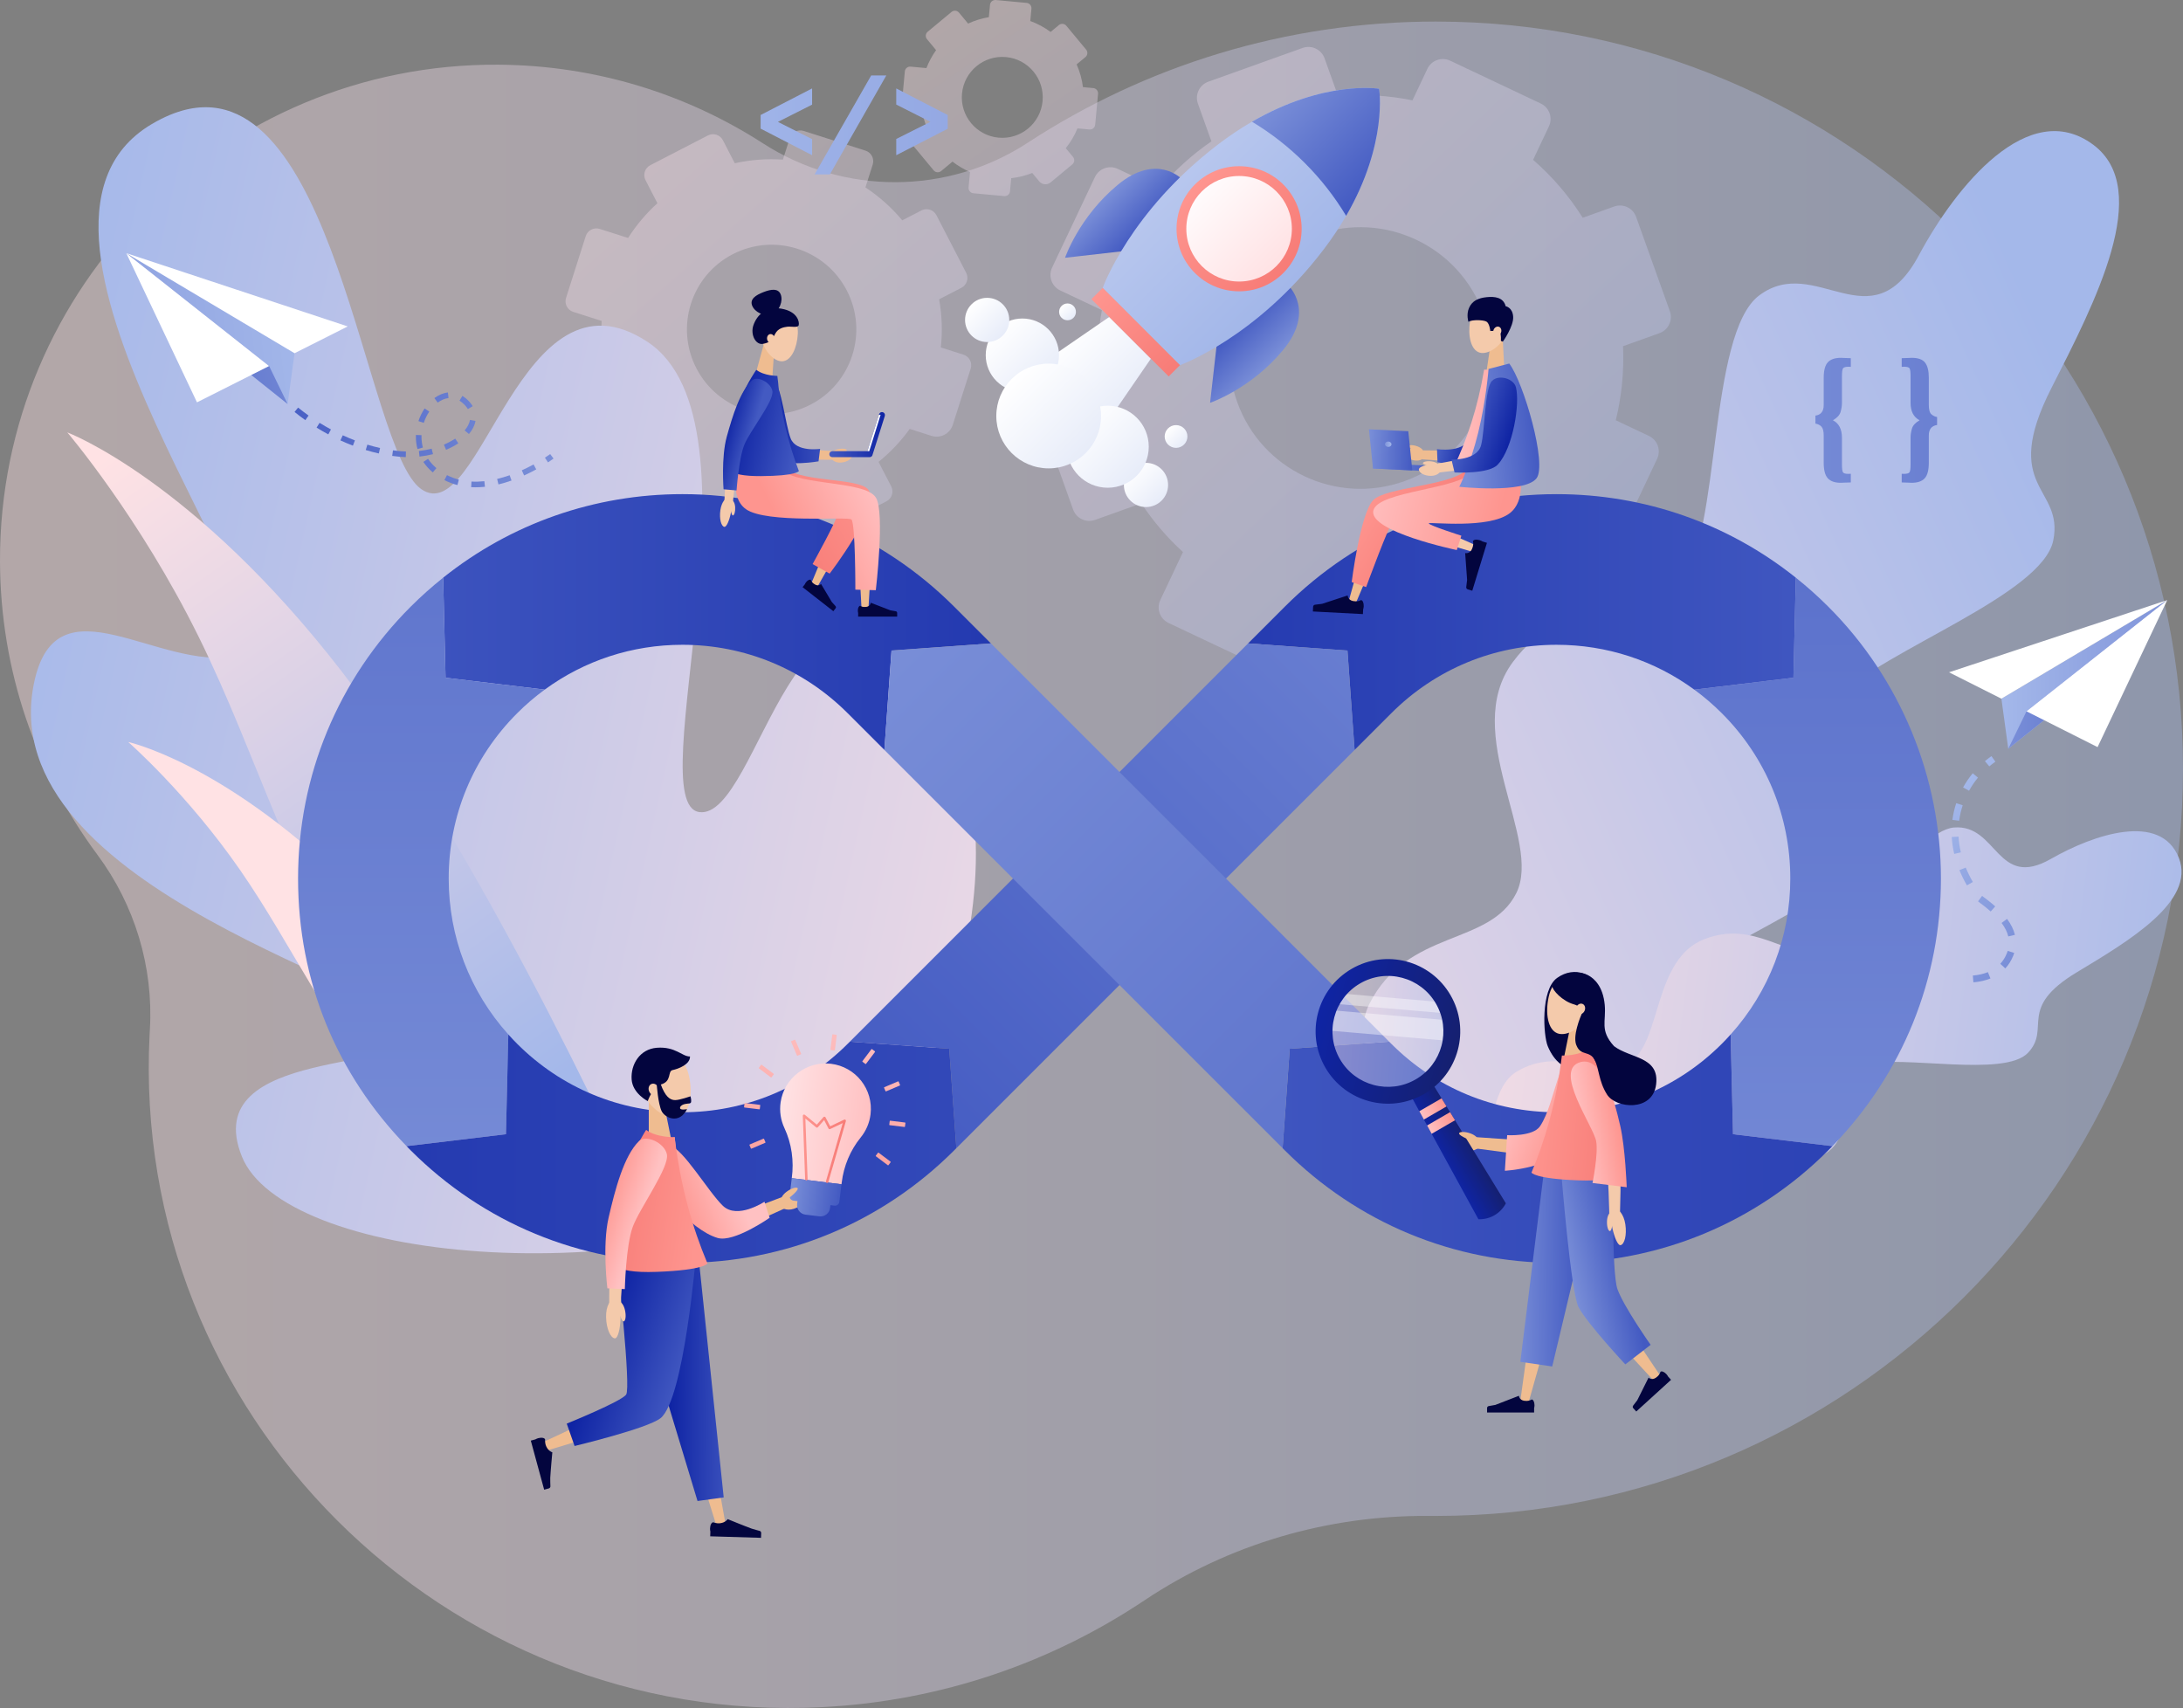 <svg xmlns="http://www.w3.org/2000/svg" xmlns:xlink="http://www.w3.org/1999/xlink" id="Layer_2" viewBox="0 0 3986 3118.64"><rect x="0" y="0" width="3986" height="3118.64" fill="#808080" stroke="none"/><defs><style>.cls-1{fill:url(#_Áåçûìÿííûé_ãðàäèåíò_349-14);}.cls-2{fill:url(#_Áåçûìÿííûé_ãðàäèåíò_17-2);}.cls-3{fill:url(#_Áåçûìÿííûé_ãðàäèåíò_357-5);}.cls-4{fill:url(#_Áåçûìÿííûé_ãðàäèåíò_339-3);}.cls-4,.cls-5,.cls-6,.cls-7,.cls-8,.cls-9{opacity:.4;}.cls-10,.cls-5{fill:#fff;}.cls-11{fill:url(#_Áåçûìÿííûé_ãðàäèåíò_349-21);}.cls-12{fill:url(#_Áåçûìÿííûé_ãðàäèåíò_357-11);}.cls-13{fill:url(#_Áåçûìÿííûé_ãðàäèåíò_2-5);}.cls-14{fill:url(#_Áåçûìÿííûé_ãðàäèåíò_349-18);}.cls-15{fill:url(#_Áåçûìÿííûé_ãðàäèåíò_339-7);}.cls-16{fill:url(#_Áåçûìÿííûé_ãðàäèåíò_339-8);}.cls-17{fill:url(#_Áåçûìÿííûé_ãðàäèåíò_349-8);}.cls-18{fill:url(#_Áåçûìÿííûé_ãðàäèåíò_339-5);}.cls-19{fill:url(#_Áåçûìÿííûé_ãðàäèåíò_357-12);}.cls-20{fill:url(#_Áåçûìÿííûé_ãðàäèåíò_349-30);}.cls-21{fill:url(#_Áåçûìÿííûé_ãðàäèåíò_349-3);}.cls-22{fill:url(#_Áåçûìÿííûé_ãðàäèåíò_339-6);}.cls-23{fill:url(#_Áåçûìÿííûé_ãðàäèåíò_21);}.cls-24{fill:url(#_Áåçûìÿííûé_ãðàäèåíò_2-4);}.cls-25{fill:url(#_Áåçûìÿííûé_ãðàäèåíò_349-16);}.cls-26{fill:url(#_Áåçûìÿííûé_ãðàäèåíò_17-8);}.cls-6{fill:url(#_Áåçûìÿííûé_ãðàäèåíò_339-10);}.cls-7{fill:url(#_Áåçûìÿííûé_ãðàäèåíò_339);}.cls-27{fill:#76d3f4;}.cls-8{fill:url(#_Áåçûìÿííûé_ãðàäèåíò_339-2);}.cls-28{fill:url(#_Áåçûìÿííûé_ãðàäèåíò_21-7);}.cls-29{fill:url(#_Áåçûìÿííûé_ãðàäèåíò_349-15);}.cls-30{fill:url(#_Áåçûìÿííûé_ãðàäèåíò_349-35);}.cls-31{fill:url(#_Áåçûìÿííûé_ãðàäèåíò_17-7);}.cls-32{fill:url(#_Áåçûìÿííûé_ãðàäèåíò_349-26);}.cls-33{fill:url(#_Áåçûìÿííûé_ãðàäèåíò_384-7);}.cls-34{fill:url(#_Áåçûìÿííûé_ãðàäèåíò_349-29);}.cls-35{fill:url(#_Áåçûìÿííûé_ãðàäèåíò_379-3);}.cls-36{fill:url(#_Áåçûìÿííûé_ãðàäèåíò_379-9);}.cls-37{fill:url(#_Áåçûìÿííûé_ãðàäèåíò_349-9);}.cls-38{fill:url(#_Áåçûìÿííûé_ãðàäèåíò_379-6);}.cls-39{fill:url(#_Áåçûìÿííûé_ãðàäèåíò_71);}.cls-40{fill:#f4caab;}.cls-41{fill:url(#_Áåçûìÿííûé_ãðàäèåíò_2-2);}.cls-42{fill:url(#_Áåçûìÿííûé_ãðàäèåíò_357);}.cls-43{fill:url(#_Áåçûìÿííûé_ãðàäèåíò_349-28);}.cls-44{fill:url(#_Áåçûìÿííûé_ãðàäèåíò_384-3);}.cls-45{fill:url(#_Áåçûìÿííûé_ãðàäèåíò_40);}.cls-46{fill:url(#_Áåçûìÿííûé_ãðàäèåíò_21-5);}.cls-47{fill:url(#_Áåçûìÿííûé_ãðàäèåíò_349-19);}.cls-48{fill:url(#_Áåçûìÿííûé_ãðàäèåíò_379);}.cls-49{fill:url(#_Áåçûìÿííûé_ãðàäèåíò_349-25);}.cls-50{fill:url(#_Áåçûìÿííûé_ãðàäèåíò_357-3);}.cls-51{fill:url(#_Áåçûìÿííûé_ãðàäèåíò_357-2);}.cls-52{fill:url(#_Áåçûìÿííûé_ãðàäèåíò_357-4);}.cls-53{fill:url(#_Áåçûìÿííûé_ãðàäèåíò_349-12);}.cls-54{fill:url(#_Áåçûìÿííûé_ãðàäèåíò_379-2);}.cls-55{fill:url(#_Áåçûìÿííûé_ãðàäèåíò_349-34);}.cls-56{fill:url(#_Áåçûìÿííûé_ãðàäèåíò_21-8);}.cls-57{fill:url(#_Áåçûìÿííûé_ãðàäèåíò_40-2);}.cls-58{fill:url(#_Áåçûìÿííûé_ãðàäèåíò_379-8);}.cls-59{fill:url(#_Áåçûìÿííûé_ãðàäèåíò_17-4);}.cls-60{fill:url(#_Áåçûìÿííûé_ãðàäèåíò_357-7);}.cls-61{fill:url(#_Áåçûìÿííûé_ãðàäèåíò_21-2);}.cls-62{fill:url(#_Áåçûìÿííûé_ãðàäèåíò_17-5);}.cls-63{fill:url(#_Áåçûìÿííûé_ãðàäèåíò_357-6);}.cls-64{fill:url(#_Áåçûìÿííûé_ãðàäèåíò_52);}.cls-65{fill:url(#_Áåçûìÿííûé_ãðàäèåíò_384-6);}.cls-66{fill:url(#_Áåçûìÿííûé_ãðàäèåíò_349-7);}.cls-67{fill:url(#_Áåçûìÿííûé_ãðàäèåíò_17-3);}.cls-68{fill:url(#_Áåçûìÿííûé_ãðàäèåíò_349-10);}.cls-69{fill:url(#_Áåçûìÿííûé_ãðàäèåíò_21-4);}.cls-70{fill:url(#_Áåçûìÿííûé_ãðàäèåíò_38);}.cls-71{fill:url(#_Áåçûìÿííûé_ãðàäèåíò_349-5);}.cls-72{fill:url(#_Áåçûìÿííûé_ãðàäèåíò_349-24);}.cls-73{fill:url(#_Áåçûìÿííûé_ãðàäèåíò_349-22);}.cls-74{fill:url(#_Áåçûìÿííûé_ãðàäèåíò_17-9);}.cls-75{fill:url(#_Áåçûìÿííûé_ãðàäèåíò_384-4);}.cls-76{fill:url(#_Áåçûìÿííûé_ãðàäèåíò_349-6);}.cls-77{fill:url(#_Áåçûìÿííûé_ãðàäèåíò_349-23);}.cls-78{fill:url(#_Áåçûìÿííûé_ãðàäèåíò_357-8);}.cls-79{fill:url(#_Áåçûìÿííûé_ãðàäèåíò_2);}.cls-80{fill:url(#_Áåçûìÿííûé_ãðàäèåíò_2-3);}.cls-81{fill:url(#_Áåçûìÿííûé_ãðàäèåíò_357-9);}.cls-82{fill:url(#_Áåçûìÿííûé_ãðàäèåíò_349-27);}.cls-83{fill:url(#_Áåçûìÿííûé_ãðàäèåíò_349-2);}.cls-84{fill:url(#_Áåçûìÿííûé_ãðàäèåíò_349-20);}.cls-85{fill:url(#_Áåçûìÿííûé_ãðàäèåíò_349);}.cls-86{fill:url(#_Áåçûìÿííûé_ãðàäèåíò_41);}.cls-87{fill:url(#_Áåçûìÿííûé_ãðàäèåíò_349-33);}.cls-88{fill:url(#_Áåçûìÿííûé_ãðàäèåíò_384);}.cls-89{fill:url(#_Áåçûìÿííûé_ãðàäèåíò_349-11);}.cls-90{fill:url(#_Áåçûìÿííûé_ãðàäèåíò_357-10);}.cls-91{fill:url(#_Áåçûìÿííûé_ãðàäèåíò_21-3);}.cls-92{fill:url(#_Áåçûìÿííûé_ãðàäèåíò_57);}.cls-93{fill:#03053e;}.cls-94{fill:url(#_Áåçûìÿííûé_ãðàäèåíò_21-6);}.cls-9{fill:url(#_Áåçûìÿííûé_ãðàäèåíò_339-4);}.cls-95{fill:url(#_Áåçûìÿííûé_ãðàäèåíò_384-5);}.cls-96{fill:url(#_Áåçûìÿííûé_ãðàäèåíò_349-13);}.cls-97{fill:url(#_Áåçûìÿííûé_ãðàäèåíò_379-5);}.cls-98{fill:url(#_Áåçûìÿííûé_ãðàäèåíò_339-9);}.cls-99{fill:url(#_Áåçûìÿííûé_ãðàäèåíò_349-31);}.cls-100{fill:url(#_Áåçûìÿííûé_ãðàäèåíò_349-4);}.cls-101{fill:#dbc6af;}.cls-102{fill:url(#_Áåçûìÿííûé_ãðàäèåíò_384-2);}.cls-103{fill:url(#_Áåçûìÿííûé_ãðàäèåíò_17);}.cls-104{fill:url(#_Áåçûìÿííûé_ãðàäèåíò_379-4);}.cls-105{fill:url(#_Áåçûìÿííûé_ãðàäèåíò_379-7);}.cls-106{fill:url(#_Áåçûìÿííûé_ãðàäèåíò_52-2);}.cls-107{fill:url(#_Áåçûìÿííûé_ãðàäèåíò_349-17);}.cls-108{fill:url(#_Áåçûìÿííûé_ãðàäèåíò_17-6);}.cls-109{fill:url(#_Áåçûìÿííûé_ãðàäèåíò_349-32);}.cls-110{fill:#efbc90;}</style><linearGradient id="_&#xC1;&#xE5;&#xE7;&#xFB;&#xEC;&#xFF;&#xED;&#xED;&#xFB;&#xE9;_&#xE3;&#xF0;&#xE0;&#xE4;&#xE8;&#xE5;&#xED;&#xF2;_339" x1="0" y1="1579" x2="3986" y2="1579" gradientUnits="userSpaceOnUse"><stop offset="0" stop-color="#ffe2e4"></stop><stop offset="1" stop-color="#a4b8ea"></stop></linearGradient><linearGradient id="_&#xC1;&#xE5;&#xE7;&#xFB;&#xEC;&#xFF;&#xED;&#xED;&#xFB;&#xE9;_&#xE3;&#xF0;&#xE0;&#xE4;&#xE8;&#xE5;&#xED;&#xF2;_339-2" x1="1054.42" y1="48.89" x2="2275.67" y2="1690.41" gradientTransform="translate(-91.9 149.74) rotate(-4.8)" xlink:href="#_&#xC1;&#xE5;&#xE7;&#xFB;&#xEC;&#xFF;&#xED;&#xED;&#xFB;&#xE9;_&#xE3;&#xF0;&#xE0;&#xE4;&#xE8;&#xE5;&#xED;&#xF2;_339"></linearGradient><linearGradient id="_&#xC1;&#xE5;&#xE7;&#xFB;&#xEC;&#xFF;&#xED;&#xED;&#xFB;&#xE9;_&#xE3;&#xF0;&#xE0;&#xE4;&#xE8;&#xE5;&#xED;&#xF2;_339-3" x1="1685.13" y1="-26.83" x2="2441.03" y2="1078.53" xlink:href="#_&#xC1;&#xE5;&#xE7;&#xFB;&#xEC;&#xFF;&#xED;&#xED;&#xFB;&#xE9;_&#xE3;&#xF0;&#xE0;&#xE4;&#xE8;&#xE5;&#xED;&#xF2;_339"></linearGradient><linearGradient id="_&#xC1;&#xE5;&#xE7;&#xFB;&#xEC;&#xFF;&#xED;&#xED;&#xFB;&#xE9;_&#xE3;&#xF0;&#xE0;&#xE4;&#xE8;&#xE5;&#xED;&#xF2;_339-4" x1="1667.76" y1="-186.17" x2="3136.1" y2="1361.81" xlink:href="#_&#xC1;&#xE5;&#xE7;&#xFB;&#xEC;&#xFF;&#xED;&#xED;&#xFB;&#xE9;_&#xE3;&#xF0;&#xE0;&#xE4;&#xE8;&#xE5;&#xED;&#xF2;_339"></linearGradient><linearGradient id="_&#xC1;&#xE5;&#xE7;&#xFB;&#xEC;&#xFF;&#xED;&#xED;&#xFB;&#xE9;_&#xE3;&#xF0;&#xE0;&#xE4;&#xE8;&#xE5;&#xED;&#xF2;_339-5" x1="2451.66" y1="1650.82" x2="-68.43" y2="1092.26" xlink:href="#_&#xC1;&#xE5;&#xE7;&#xFB;&#xEC;&#xFF;&#xED;&#xED;&#xFB;&#xE9;_&#xE3;&#xF0;&#xE0;&#xE4;&#xE8;&#xE5;&#xED;&#xF2;_339"></linearGradient><linearGradient id="_&#xC1;&#xE5;&#xE7;&#xFB;&#xEC;&#xFF;&#xED;&#xED;&#xFB;&#xE9;_&#xE3;&#xF0;&#xE0;&#xE4;&#xE8;&#xE5;&#xED;&#xF2;_339-6" x1="1611.27" y1="2000.85" x2="3898.28" y2="962.9" xlink:href="#_&#xC1;&#xE5;&#xE7;&#xFB;&#xEC;&#xFF;&#xED;&#xED;&#xFB;&#xE9;_&#xE3;&#xF0;&#xE0;&#xE4;&#xE8;&#xE5;&#xED;&#xF2;_339"></linearGradient><linearGradient id="_&#xC1;&#xE5;&#xE7;&#xFB;&#xEC;&#xFF;&#xED;&#xED;&#xFB;&#xE9;_&#xE3;&#xF0;&#xE0;&#xE4;&#xE8;&#xE5;&#xED;&#xF2;_339-7" x1="2474.24" y1="1787.75" x2="4090.45" y2="1995.55" xlink:href="#_&#xC1;&#xE5;&#xE7;&#xFB;&#xEC;&#xFF;&#xED;&#xED;&#xFB;&#xE9;_&#xE3;&#xF0;&#xE0;&#xE4;&#xE8;&#xE5;&#xED;&#xF2;_339"></linearGradient><linearGradient id="_&#xC1;&#xE5;&#xE7;&#xFB;&#xEC;&#xFF;&#xED;&#xED;&#xFB;&#xE9;_&#xE3;&#xF0;&#xE0;&#xE4;&#xE8;&#xE5;&#xED;&#xF2;_339-8" x1="392.77" y1="644.73" x2="947.63" y2="1933.6" gradientTransform="translate(-345.5 298.36) rotate(-11.93)" xlink:href="#_&#xC1;&#xE5;&#xE7;&#xFB;&#xEC;&#xFF;&#xED;&#xED;&#xFB;&#xE9;_&#xE3;&#xF0;&#xE0;&#xE4;&#xE8;&#xE5;&#xED;&#xF2;_339"></linearGradient><linearGradient id="_&#xC1;&#xE5;&#xE7;&#xFB;&#xEC;&#xFF;&#xED;&#xED;&#xFB;&#xE9;_&#xE3;&#xF0;&#xE0;&#xE4;&#xE8;&#xE5;&#xED;&#xF2;_339-9" x1="550.97" y1="1703.01" x2="1139.2" y2="1788.45" gradientTransform="translate(-314.84 239.96) rotate(-11.31)" xlink:href="#_&#xC1;&#xE5;&#xE7;&#xFB;&#xEC;&#xFF;&#xED;&#xED;&#xFB;&#xE9;_&#xE3;&#xF0;&#xE0;&#xE4;&#xE8;&#xE5;&#xED;&#xF2;_339"></linearGradient><linearGradient id="_&#xC1;&#xE5;&#xE7;&#xFB;&#xEC;&#xFF;&#xED;&#xED;&#xFB;&#xE9;_&#xE3;&#xF0;&#xE0;&#xE4;&#xE8;&#xE5;&#xED;&#xF2;_40" x1="9260.8" y1="1231.43" x2="9563.58" y2="1231.43" gradientTransform="translate(-5606.37)" gradientUnits="userSpaceOnUse"><stop offset="0" stop-color="#a4b8ea"></stop><stop offset="1" stop-color="#8094da"></stop></linearGradient><linearGradient id="_&#xC1;&#xE5;&#xE7;&#xFB;&#xEC;&#xFF;&#xED;&#xED;&#xFB;&#xE9;_&#xE3;&#xF0;&#xE0;&#xE4;&#xE8;&#xE5;&#xED;&#xF2;_349" x1="9273.32" y1="1231.43" x2="9563.58" y2="1231.43" gradientTransform="translate(-5606.37)" gradientUnits="userSpaceOnUse"><stop offset="0" stop-color="#7a8fd8"></stop><stop offset="1" stop-color="#435ac2"></stop></linearGradient><linearGradient id="_&#xC1;&#xE5;&#xE7;&#xFB;&#xEC;&#xFF;&#xED;&#xED;&#xFB;&#xE9;_&#xE3;&#xF0;&#xE0;&#xE4;&#xE8;&#xE5;&#xED;&#xF2;_2" x1="-428.97" y1="5594.94" x2="-715.22" y2="5594.94" gradientTransform="translate(-619 5316.82) rotate(-137.05)" gradientUnits="userSpaceOnUse"><stop offset="0" stop-color="#a4b8ea"></stop><stop offset="1" stop-color="#7a8fd8"></stop></linearGradient><linearGradient id="_&#xC1;&#xE5;&#xE7;&#xFB;&#xEC;&#xFF;&#xED;&#xED;&#xFB;&#xE9;_&#xE3;&#xF0;&#xE0;&#xE4;&#xE8;&#xE5;&#xED;&#xF2;_2-2" x1="-428.69" y1="5771.87" x2="-892.63" y2="5771.87" xlink:href="#_&#xC1;&#xE5;&#xE7;&#xFB;&#xEC;&#xFF;&#xED;&#xED;&#xFB;&#xE9;_&#xE3;&#xF0;&#xE0;&#xE4;&#xE8;&#xE5;&#xED;&#xF2;_2"></linearGradient><linearGradient id="_&#xC1;&#xE5;&#xE7;&#xFB;&#xEC;&#xFF;&#xED;&#xED;&#xFB;&#xE9;_&#xE3;&#xF0;&#xE0;&#xE4;&#xE8;&#xE5;&#xED;&#xF2;_21" x1="4004.05" y1="731.79" x2="4179.54" y2="731.79" gradientTransform="translate(-377.24 -2729.18) rotate(45)" gradientUnits="userSpaceOnUse"><stop offset="0" stop-color="#fff"></stop><stop offset="1" stop-color="#e7ecf9"></stop></linearGradient><linearGradient id="_&#xC1;&#xE5;&#xE7;&#xFB;&#xEC;&#xFF;&#xED;&#xED;&#xFB;&#xE9;_&#xE3;&#xF0;&#xE0;&#xE4;&#xE8;&#xE5;&#xED;&#xF2;_21-2" x1="3908.25" y1="801.6" x2="4042.06" y2="801.6" xlink:href="#_&#xC1;&#xE5;&#xE7;&#xFB;&#xEC;&#xFF;&#xED;&#xED;&#xFB;&#xE9;_&#xE3;&#xF0;&#xE0;&#xE4;&#xE8;&#xE5;&#xED;&#xF2;_21"></linearGradient><linearGradient id="_&#xC1;&#xE5;&#xE7;&#xFB;&#xEC;&#xFF;&#xED;&#xED;&#xFB;&#xE9;_&#xE3;&#xF0;&#xE0;&#xE4;&#xE8;&#xE5;&#xED;&#xF2;_21-3" x1="3843.87" y1="801.6" x2="3924.61" y2="801.6" xlink:href="#_&#xC1;&#xE5;&#xE7;&#xFB;&#xEC;&#xFF;&#xED;&#xED;&#xFB;&#xE9;_&#xE3;&#xF0;&#xE0;&#xE4;&#xE8;&#xE5;&#xED;&#xF2;_21"></linearGradient><linearGradient id="_&#xC1;&#xE5;&#xE7;&#xFB;&#xEC;&#xFF;&#xED;&#xED;&#xFB;&#xE9;_&#xE3;&#xF0;&#xE0;&#xE4;&#xE8;&#xE5;&#xED;&#xF2;_21-4" x1="4261.99" y1="809.6" x2="4342.73" y2="809.6" xlink:href="#_&#xC1;&#xE5;&#xE7;&#xFB;&#xEC;&#xFF;&#xED;&#xED;&#xFB;&#xE9;_&#xE3;&#xF0;&#xE0;&#xE4;&#xE8;&#xE5;&#xED;&#xF2;_21"></linearGradient><linearGradient id="_&#xC1;&#xE5;&#xE7;&#xFB;&#xEC;&#xFF;&#xED;&#xED;&#xFB;&#xE9;_&#xE3;&#xF0;&#xE0;&#xE4;&#xE8;&#xE5;&#xED;&#xF2;_21-5" x1="4257.81" y1="708.2" x2="4299.36" y2="708.2" xlink:href="#_&#xC1;&#xE5;&#xE7;&#xFB;&#xEC;&#xFF;&#xED;&#xED;&#xFB;&#xE9;_&#xE3;&#xF0;&#xE0;&#xE4;&#xE8;&#xE5;&#xED;&#xF2;_21"></linearGradient><linearGradient id="_&#xC1;&#xE5;&#xE7;&#xFB;&#xEC;&#xFF;&#xED;&#xED;&#xFB;&#xE9;_&#xE3;&#xF0;&#xE0;&#xE4;&#xE8;&#xE5;&#xED;&#xF2;_21-6" x1="3962.23" y1="687.43" x2="3992.93" y2="687.43" xlink:href="#_&#xC1;&#xE5;&#xE7;&#xFB;&#xEC;&#xFF;&#xED;&#xED;&#xFB;&#xE9;_&#xE3;&#xF0;&#xE0;&#xE4;&#xE8;&#xE5;&#xED;&#xF2;_21"></linearGradient><linearGradient id="_&#xC1;&#xE5;&#xE7;&#xFB;&#xEC;&#xFF;&#xED;&#xED;&#xFB;&#xE9;_&#xE3;&#xF0;&#xE0;&#xE4;&#xE8;&#xE5;&#xED;&#xF2;_21-7" x1="4128.7" y1="809.6" x2="4278.51" y2="809.6" xlink:href="#_&#xC1;&#xE5;&#xE7;&#xFB;&#xEC;&#xFF;&#xED;&#xED;&#xFB;&#xE9;_&#xE3;&#xF0;&#xE0;&#xE4;&#xE8;&#xE5;&#xED;&#xF2;_21"></linearGradient><linearGradient id="_&#xC1;&#xE5;&#xE7;&#xFB;&#xEC;&#xFF;&#xED;&#xED;&#xFB;&#xE9;_&#xE3;&#xF0;&#xE0;&#xE4;&#xE8;&#xE5;&#xED;&#xF2;_21-8" x1="3992.05" y1="846.19" x2="4183.34" y2="846.19" xlink:href="#_&#xC1;&#xE5;&#xE7;&#xFB;&#xEC;&#xFF;&#xED;&#xED;&#xFB;&#xE9;_&#xE3;&#xF0;&#xE0;&#xE4;&#xE8;&#xE5;&#xED;&#xF2;_21"></linearGradient><linearGradient id="_&#xC1;&#xE5;&#xE7;&#xFB;&#xEC;&#xFF;&#xED;&#xED;&#xFB;&#xE9;_&#xE3;&#xF0;&#xE0;&#xE4;&#xE8;&#xE5;&#xED;&#xF2;_349-2" x1="3877.01" y1="494.56" x2="3972.22" y2="494.56" gradientTransform="translate(-377.24 -2729.18) rotate(45)" xlink:href="#_&#xC1;&#xE5;&#xE7;&#xFB;&#xEC;&#xFF;&#xED;&#xED;&#xFB;&#xE9;_&#xE3;&#xF0;&#xE0;&#xE4;&#xE8;&#xE5;&#xED;&#xF2;_349"></linearGradient><linearGradient id="_&#xC1;&#xE5;&#xE7;&#xFB;&#xEC;&#xFF;&#xED;&#xED;&#xFB;&#xE9;_&#xE3;&#xF0;&#xE0;&#xE4;&#xE8;&#xE5;&#xED;&#xF2;_349-3" x1="-4520.09" y1="494.56" x2="-4424.89" y2="494.56" gradientTransform="translate(-528.22 -2880.15) rotate(-135) scale(1 -1)" xlink:href="#_&#xC1;&#xE5;&#xE7;&#xFB;&#xEC;&#xFF;&#xED;&#xED;&#xFB;&#xE9;_&#xE3;&#xF0;&#xE0;&#xE4;&#xE8;&#xE5;&#xED;&#xF2;_349"></linearGradient><linearGradient id="_&#xC1;&#xE5;&#xE7;&#xFB;&#xEC;&#xFF;&#xED;&#xED;&#xFB;&#xE9;_&#xE3;&#xF0;&#xE0;&#xE4;&#xE8;&#xE5;&#xED;&#xF2;_41" x1="1180.96" y1="-1067.72" x2="891.45" y2="-1067.72" gradientTransform="translate(808.46 396.55) rotate(45)" gradientUnits="userSpaceOnUse"><stop offset="0" stop-color="#a3b7e9"></stop><stop offset="1" stop-color="#b8c7ee"></stop></linearGradient><linearGradient id="_&#xC1;&#xE5;&#xE7;&#xFB;&#xEC;&#xFF;&#xED;&#xED;&#xFB;&#xE9;_&#xE3;&#xF0;&#xE0;&#xE4;&#xE8;&#xE5;&#xED;&#xF2;_349-4" x1="3970.27" y1="100.41" x2="4213.33" y2="100.41" gradientTransform="translate(-377.24 -2729.18) rotate(45)" xlink:href="#_&#xC1;&#xE5;&#xE7;&#xFB;&#xEC;&#xFF;&#xED;&#xED;&#xFB;&#xE9;_&#xE3;&#xF0;&#xE0;&#xE4;&#xE8;&#xE5;&#xED;&#xF2;_349"></linearGradient><linearGradient id="_&#xC1;&#xE5;&#xE7;&#xFB;&#xEC;&#xFF;&#xED;&#xED;&#xFB;&#xE9;_&#xE3;&#xF0;&#xE0;&#xE4;&#xE8;&#xE5;&#xED;&#xF2;_384" x1="3977.58" y1="358.61" x2="4206.02" y2="358.61" gradientTransform="translate(-377.24 -2729.18) rotate(45)" gradientUnits="userSpaceOnUse"><stop offset="0" stop-color="#fe958f"></stop><stop offset="1" stop-color="#f77c77"></stop></linearGradient><linearGradient id="_&#xC1;&#xE5;&#xE7;&#xFB;&#xEC;&#xFF;&#xED;&#xED;&#xFB;&#xE9;_&#xE3;&#xF0;&#xE0;&#xE4;&#xE8;&#xE5;&#xED;&#xF2;_71" x1="3995.43" y1="358.61" x2="4188.16" y2="358.61" gradientTransform="translate(-377.24 -2729.18) rotate(45)" gradientUnits="userSpaceOnUse"><stop offset="0" stop-color="#fffbfc"></stop><stop offset="1" stop-color="#ffe2e4"></stop></linearGradient><linearGradient id="_&#xC1;&#xE5;&#xE7;&#xFB;&#xEC;&#xFF;&#xED;&#xED;&#xFB;&#xE9;_&#xE3;&#xF0;&#xE0;&#xE4;&#xE8;&#xE5;&#xED;&#xF2;_384-2" x1="3992.05" y1="625.62" x2="4191.55" y2="625.62" gradientTransform="translate(-2018.07 -19.1)" xlink:href="#_&#xC1;&#xE5;&#xE7;&#xFB;&#xEC;&#xFF;&#xED;&#xED;&#xFB;&#xE9;_&#xE3;&#xF0;&#xE0;&#xE4;&#xE8;&#xE5;&#xED;&#xF2;_384"></linearGradient><linearGradient id="_&#xC1;&#xE5;&#xE7;&#xFB;&#xEC;&#xFF;&#xED;&#xED;&#xFB;&#xE9;_&#xE3;&#xF0;&#xE0;&#xE4;&#xE8;&#xE5;&#xED;&#xF2;_40-2" x1="4002.81" y1="577.76" x2="4570.95" y2="646.72" gradientTransform="translate(4563.65) rotate(-180) scale(1 -1)" xlink:href="#_&#xC1;&#xE5;&#xE7;&#xFB;&#xEC;&#xFF;&#xED;&#xED;&#xFB;&#xE9;_&#xE3;&#xF0;&#xE0;&#xE4;&#xE8;&#xE5;&#xED;&#xF2;_40"></linearGradient><linearGradient id="_&#xC1;&#xE5;&#xE7;&#xFB;&#xEC;&#xFF;&#xED;&#xED;&#xFB;&#xE9;_&#xE3;&#xF0;&#xE0;&#xE4;&#xE8;&#xE5;&#xED;&#xF2;_349-5" x1="3964.28" y1="562.48" x2="4451.48" y2="644.93" gradientTransform="translate(4563.65) rotate(-180) scale(1 -1)" xlink:href="#_&#xC1;&#xE5;&#xE7;&#xFB;&#xEC;&#xFF;&#xED;&#xED;&#xFB;&#xE9;_&#xE3;&#xF0;&#xE0;&#xE4;&#xE8;&#xE5;&#xED;&#xF2;_349"></linearGradient><linearGradient id="_&#xC1;&#xE5;&#xE7;&#xFB;&#xEC;&#xFF;&#xED;&#xED;&#xFB;&#xE9;_&#xE3;&#xF0;&#xE0;&#xE4;&#xE8;&#xE5;&#xED;&#xF2;_349-6" x1="4917.69" y1="828.46" x2="4397.16" y2="828.46" gradientTransform="translate(-3918.32)" xlink:href="#_&#xC1;&#xE5;&#xE7;&#xFB;&#xEC;&#xFF;&#xED;&#xED;&#xFB;&#xE9;_&#xE3;&#xF0;&#xE0;&#xE4;&#xE8;&#xE5;&#xED;&#xF2;_349"></linearGradient><linearGradient id="_&#xC1;&#xE5;&#xE7;&#xFB;&#xEC;&#xFF;&#xED;&#xED;&#xFB;&#xE9;_&#xE3;&#xF0;&#xE0;&#xE4;&#xE8;&#xE5;&#xED;&#xF2;_349-7" x1="4917.69" y1="807.02" x2="4397.16" y2="807.02" gradientTransform="translate(-3918.32)" xlink:href="#_&#xC1;&#xE5;&#xE7;&#xFB;&#xEC;&#xFF;&#xED;&#xED;&#xFB;&#xE9;_&#xE3;&#xF0;&#xE0;&#xE4;&#xE8;&#xE5;&#xED;&#xF2;_349"></linearGradient><linearGradient id="_&#xC1;&#xE5;&#xE7;&#xFB;&#xEC;&#xFF;&#xED;&#xED;&#xFB;&#xE9;_&#xE3;&#xF0;&#xE0;&#xE4;&#xE8;&#xE5;&#xED;&#xF2;_349-8" x1="4917.69" y1="819.94" x2="4397.16" y2="819.94" gradientTransform="translate(-3918.32)" xlink:href="#_&#xC1;&#xE5;&#xE7;&#xFB;&#xEC;&#xFF;&#xED;&#xED;&#xFB;&#xE9;_&#xE3;&#xF0;&#xE0;&#xE4;&#xE8;&#xE5;&#xED;&#xF2;_349"></linearGradient><linearGradient id="_&#xC1;&#xE5;&#xE7;&#xFB;&#xEC;&#xFF;&#xED;&#xED;&#xFB;&#xE9;_&#xE3;&#xF0;&#xE0;&#xE4;&#xE8;&#xE5;&#xED;&#xF2;_349-9" x1="4917.69" y1="804.25" x2="4397.16" y2="804.25" gradientTransform="translate(-3918.32)" xlink:href="#_&#xC1;&#xE5;&#xE7;&#xFB;&#xEC;&#xFF;&#xED;&#xED;&#xFB;&#xE9;_&#xE3;&#xF0;&#xE0;&#xE4;&#xE8;&#xE5;&#xED;&#xF2;_349"></linearGradient><linearGradient id="_&#xC1;&#xE5;&#xE7;&#xFB;&#xEC;&#xFF;&#xED;&#xED;&#xFB;&#xE9;_&#xE3;&#xF0;&#xE0;&#xE4;&#xE8;&#xE5;&#xED;&#xF2;_349-10" x1="4917.69" y1="755.67" x2="4397.16" y2="755.67" gradientTransform="translate(-3918.32)" xlink:href="#_&#xC1;&#xE5;&#xE7;&#xFB;&#xEC;&#xFF;&#xED;&#xED;&#xFB;&#xE9;_&#xE3;&#xF0;&#xE0;&#xE4;&#xE8;&#xE5;&#xED;&#xF2;_349"></linearGradient><linearGradient id="_&#xC1;&#xE5;&#xE7;&#xFB;&#xEC;&#xFF;&#xED;&#xED;&#xFB;&#xE9;_&#xE3;&#xF0;&#xE0;&#xE4;&#xE8;&#xE5;&#xED;&#xF2;_349-11" x1="4917.69" y1="758.93" x2="4397.16" y2="758.93" gradientTransform="translate(-3918.32)" xlink:href="#_&#xC1;&#xE5;&#xE7;&#xFB;&#xEC;&#xFF;&#xED;&#xED;&#xFB;&#xE9;_&#xE3;&#xF0;&#xE0;&#xE4;&#xE8;&#xE5;&#xED;&#xF2;_349"></linearGradient><linearGradient id="_&#xC1;&#xE5;&#xE7;&#xFB;&#xEC;&#xFF;&#xED;&#xED;&#xFB;&#xE9;_&#xE3;&#xF0;&#xE0;&#xE4;&#xE8;&#xE5;&#xED;&#xF2;_349-12" x1="4917.69" y1="782.61" x2="4397.16" y2="782.61" gradientTransform="translate(-3918.32)" xlink:href="#_&#xC1;&#xE5;&#xE7;&#xFB;&#xEC;&#xFF;&#xED;&#xED;&#xFB;&#xE9;_&#xE3;&#xF0;&#xE0;&#xE4;&#xE8;&#xE5;&#xED;&#xF2;_349"></linearGradient><linearGradient id="_&#xC1;&#xE5;&#xE7;&#xFB;&#xEC;&#xFF;&#xED;&#xED;&#xFB;&#xE9;_&#xE3;&#xF0;&#xE0;&#xE4;&#xE8;&#xE5;&#xED;&#xF2;_349-13" x1="4917.69" y1="826.46" x2="4397.16" y2="826.46" gradientTransform="translate(-3918.32)" xlink:href="#_&#xC1;&#xE5;&#xE7;&#xFB;&#xEC;&#xFF;&#xED;&#xED;&#xFB;&#xE9;_&#xE3;&#xF0;&#xE0;&#xE4;&#xE8;&#xE5;&#xED;&#xF2;_349"></linearGradient><linearGradient id="_&#xC1;&#xE5;&#xE7;&#xFB;&#xEC;&#xFF;&#xED;&#xED;&#xFB;&#xE9;_&#xE3;&#xF0;&#xE0;&#xE4;&#xE8;&#xE5;&#xED;&#xF2;_349-14" x1="4917.69" y1="876.6" x2="4397.16" y2="876.6" gradientTransform="translate(-3918.32)" xlink:href="#_&#xC1;&#xE5;&#xE7;&#xFB;&#xEC;&#xFF;&#xED;&#xED;&#xFB;&#xE9;_&#xE3;&#xF0;&#xE0;&#xE4;&#xE8;&#xE5;&#xED;&#xF2;_349"></linearGradient><linearGradient id="_&#xC1;&#xE5;&#xE7;&#xFB;&#xEC;&#xFF;&#xED;&#xED;&#xFB;&#xE9;_&#xE3;&#xF0;&#xE0;&#xE4;&#xE8;&#xE5;&#xED;&#xF2;_349-15" x1="4917.69" y1="779.64" x2="4397.16" y2="779.64" gradientTransform="translate(-3918.32)" xlink:href="#_&#xC1;&#xE5;&#xE7;&#xFB;&#xEC;&#xFF;&#xED;&#xED;&#xFB;&#xE9;_&#xE3;&#xF0;&#xE0;&#xE4;&#xE8;&#xE5;&#xED;&#xF2;_349"></linearGradient><linearGradient id="_&#xC1;&#xE5;&#xE7;&#xFB;&#xEC;&#xFF;&#xED;&#xED;&#xFB;&#xE9;_&#xE3;&#xF0;&#xE0;&#xE4;&#xE8;&#xE5;&#xED;&#xF2;_349-16" x1="4917.69" y1="876.12" x2="4397.16" y2="876.12" gradientTransform="translate(-3918.32)" xlink:href="#_&#xC1;&#xE5;&#xE7;&#xFB;&#xEC;&#xFF;&#xED;&#xED;&#xFB;&#xE9;_&#xE3;&#xF0;&#xE0;&#xE4;&#xE8;&#xE5;&#xED;&#xF2;_349"></linearGradient><linearGradient id="_&#xC1;&#xE5;&#xE7;&#xFB;&#xEC;&#xFF;&#xED;&#xED;&#xFB;&#xE9;_&#xE3;&#xF0;&#xE0;&#xE4;&#xE8;&#xE5;&#xED;&#xF2;_349-17" x1="4917.69" y1="884.18" x2="4397.16" y2="884.18" gradientTransform="translate(-3918.32)" xlink:href="#_&#xC1;&#xE5;&#xE7;&#xFB;&#xEC;&#xFF;&#xED;&#xED;&#xFB;&#xE9;_&#xE3;&#xF0;&#xE0;&#xE4;&#xE8;&#xE5;&#xED;&#xF2;_349"></linearGradient><linearGradient id="_&#xC1;&#xE5;&#xE7;&#xFB;&#xEC;&#xFF;&#xED;&#xED;&#xFB;&#xE9;_&#xE3;&#xF0;&#xE0;&#xE4;&#xE8;&#xE5;&#xED;&#xF2;_349-18" x1="4917.69" y1="850.16" x2="4397.16" y2="850.16" gradientTransform="translate(-3918.32)" xlink:href="#_&#xC1;&#xE5;&#xE7;&#xFB;&#xEC;&#xFF;&#xED;&#xED;&#xFB;&#xE9;_&#xE3;&#xF0;&#xE0;&#xE4;&#xE8;&#xE5;&#xED;&#xF2;_349"></linearGradient><linearGradient id="_&#xC1;&#xE5;&#xE7;&#xFB;&#xEC;&#xFF;&#xED;&#xED;&#xFB;&#xE9;_&#xE3;&#xF0;&#xE0;&#xE4;&#xE8;&#xE5;&#xED;&#xF2;_349-19" x1="4917.69" y1="858.07" x2="4397.16" y2="858.07" gradientTransform="translate(-3918.32)" xlink:href="#_&#xC1;&#xE5;&#xE7;&#xFB;&#xEC;&#xFF;&#xED;&#xED;&#xFB;&#xE9;_&#xE3;&#xF0;&#xE0;&#xE4;&#xE8;&#xE5;&#xED;&#xF2;_349"></linearGradient><linearGradient id="_&#xC1;&#xE5;&#xE7;&#xFB;&#xEC;&#xFF;&#xED;&#xED;&#xFB;&#xE9;_&#xE3;&#xF0;&#xE0;&#xE4;&#xE8;&#xE5;&#xED;&#xF2;_349-20" x1="4917.69" y1="734.88" x2="4397.16" y2="734.88" gradientTransform="translate(-3918.32)" xlink:href="#_&#xC1;&#xE5;&#xE7;&#xFB;&#xEC;&#xFF;&#xED;&#xED;&#xFB;&#xE9;_&#xE3;&#xF0;&#xE0;&#xE4;&#xE8;&#xE5;&#xED;&#xF2;_349"></linearGradient><linearGradient id="_&#xC1;&#xE5;&#xE7;&#xFB;&#xEC;&#xFF;&#xED;&#xED;&#xFB;&#xE9;_&#xE3;&#xF0;&#xE0;&#xE4;&#xE8;&#xE5;&#xED;&#xF2;_349-21" x1="4917.69" y1="725.86" x2="4397.16" y2="725.86" gradientTransform="translate(-3918.32)" xlink:href="#_&#xC1;&#xE5;&#xE7;&#xFB;&#xEC;&#xFF;&#xED;&#xED;&#xFB;&#xE9;_&#xE3;&#xF0;&#xE0;&#xE4;&#xE8;&#xE5;&#xED;&#xF2;_349"></linearGradient><linearGradient id="_&#xC1;&#xE5;&#xE7;&#xFB;&#xEC;&#xFF;&#xED;&#xED;&#xFB;&#xE9;_&#xE3;&#xF0;&#xE0;&#xE4;&#xE8;&#xE5;&#xED;&#xF2;_349-22" x1="4917.69" y1="811.08" x2="4397.16" y2="811.08" gradientTransform="translate(-3918.32)" xlink:href="#_&#xC1;&#xE5;&#xE7;&#xFB;&#xEC;&#xFF;&#xED;&#xED;&#xFB;&#xE9;_&#xE3;&#xF0;&#xE0;&#xE4;&#xE8;&#xE5;&#xED;&#xF2;_349"></linearGradient><linearGradient id="_&#xC1;&#xE5;&#xE7;&#xFB;&#xEC;&#xFF;&#xED;&#xED;&#xFB;&#xE9;_&#xE3;&#xF0;&#xE0;&#xE4;&#xE8;&#xE5;&#xED;&#xF2;_349-23" x1="4929.04" y1="836.67" x2="4396.61" y2="836.67" gradientTransform="translate(-3918.32)" xlink:href="#_&#xC1;&#xE5;&#xE7;&#xFB;&#xEC;&#xFF;&#xED;&#xED;&#xFB;&#xE9;_&#xE3;&#xF0;&#xE0;&#xE4;&#xE8;&#xE5;&#xED;&#xF2;_349"></linearGradient><linearGradient id="_&#xC1;&#xE5;&#xE7;&#xFB;&#xEC;&#xFF;&#xED;&#xED;&#xFB;&#xE9;_&#xE3;&#xF0;&#xE0;&#xE4;&#xE8;&#xE5;&#xED;&#xF2;_357" x1="510.94" y1="1135.77" x2="2675.24" y2="1135.77" gradientUnits="userSpaceOnUse"><stop offset="0" stop-color="#435ac2"></stop><stop offset="1" stop-color="#0f24a4"></stop></linearGradient><linearGradient id="_&#xC1;&#xE5;&#xE7;&#xFB;&#xEC;&#xFF;&#xED;&#xED;&#xFB;&#xE9;_&#xE3;&#xF0;&#xE0;&#xE4;&#xE8;&#xE5;&#xED;&#xF2;_349-24" x1="3318.8" y1="2501.19" x2="3318.8" y2="-145.35" gradientTransform="matrix(1,0,0,1,0,0)" xlink:href="#_&#xC1;&#xE5;&#xE7;&#xFB;&#xEC;&#xFF;&#xED;&#xED;&#xFB;&#xE9;_&#xE3;&#xF0;&#xE0;&#xE4;&#xE8;&#xE5;&#xED;&#xF2;_349"></linearGradient><linearGradient id="_&#xC1;&#xE5;&#xE7;&#xFB;&#xEC;&#xFF;&#xED;&#xED;&#xFB;&#xE9;_&#xE3;&#xF0;&#xE0;&#xE4;&#xE8;&#xE5;&#xED;&#xF2;_357-2" x1="2060.25" y1="2097.38" x2="5001.41" y2="2097.38" xlink:href="#_&#xC1;&#xE5;&#xE7;&#xFB;&#xEC;&#xFF;&#xED;&#xED;&#xFB;&#xE9;_&#xE3;&#xF0;&#xE0;&#xE4;&#xE8;&#xE5;&#xED;&#xF2;_357"></linearGradient><linearGradient id="_&#xC1;&#xE5;&#xE7;&#xFB;&#xEC;&#xFF;&#xED;&#xED;&#xFB;&#xE9;_&#xE3;&#xF0;&#xE0;&#xE4;&#xE8;&#xE5;&#xED;&#xF2;_357-3" x1="3421.35" y1="1135.77" x2="1414.52" y2="1135.77" xlink:href="#_&#xC1;&#xE5;&#xE7;&#xFB;&#xEC;&#xFF;&#xED;&#xED;&#xFB;&#xE9;_&#xE3;&#xF0;&#xE0;&#xE4;&#xE8;&#xE5;&#xED;&#xF2;_357"></linearGradient><linearGradient id="_&#xC1;&#xE5;&#xE7;&#xFB;&#xEC;&#xFF;&#xED;&#xED;&#xFB;&#xE9;_&#xE3;&#xF0;&#xE0;&#xE4;&#xE8;&#xE5;&#xED;&#xF2;_349-25" x1="2911.23" y1="736.97" x2="1560.73" y2="2087.47" gradientTransform="matrix(1,0,0,1,0,0)" xlink:href="#_&#xC1;&#xE5;&#xE7;&#xFB;&#xEC;&#xFF;&#xED;&#xED;&#xFB;&#xE9;_&#xE3;&#xF0;&#xE0;&#xE4;&#xE8;&#xE5;&#xED;&#xF2;_349"></linearGradient><linearGradient id="_&#xC1;&#xE5;&#xE7;&#xFB;&#xEC;&#xFF;&#xED;&#xED;&#xFB;&#xE9;_&#xE3;&#xF0;&#xE0;&#xE4;&#xE8;&#xE5;&#xED;&#xF2;_349-26" x1="769.42" y1="2366.28" x2="769.42" y2="-425.85" gradientTransform="matrix(1,0,0,1,0,0)" xlink:href="#_&#xC1;&#xE5;&#xE7;&#xFB;&#xEC;&#xFF;&#xED;&#xED;&#xFB;&#xE9;_&#xE3;&#xF0;&#xE0;&#xE4;&#xE8;&#xE5;&#xED;&#xF2;_349"></linearGradient><linearGradient id="_&#xC1;&#xE5;&#xE7;&#xFB;&#xEC;&#xFF;&#xED;&#xED;&#xFB;&#xE9;_&#xE3;&#xF0;&#xE0;&#xE4;&#xE8;&#xE5;&#xED;&#xF2;_357-4" x1="3021.68" y1="2097.38" x2="-917.01" y2="2097.38" xlink:href="#_&#xC1;&#xE5;&#xE7;&#xFB;&#xEC;&#xFF;&#xED;&#xED;&#xFB;&#xE9;_&#xE3;&#xF0;&#xE0;&#xE4;&#xE8;&#xE5;&#xED;&#xF2;_357"></linearGradient><linearGradient id="_&#xC1;&#xE5;&#xE7;&#xFB;&#xEC;&#xFF;&#xED;&#xED;&#xFB;&#xE9;_&#xE3;&#xF0;&#xE0;&#xE4;&#xE8;&#xE5;&#xED;&#xF2;_349-27" x1="1573.51" y1="1133.48" x2="3400.38" y2="2960.35" gradientTransform="matrix(1,0,0,1,0,0)" xlink:href="#_&#xC1;&#xE5;&#xE7;&#xFB;&#xEC;&#xFF;&#xED;&#xED;&#xFB;&#xE9;_&#xE3;&#xF0;&#xE0;&#xE4;&#xE8;&#xE5;&#xED;&#xF2;_349"></linearGradient><linearGradient id="_&#xC1;&#xE5;&#xE7;&#xFB;&#xEC;&#xFF;&#xED;&#xED;&#xFB;&#xE9;_&#xE3;&#xF0;&#xE0;&#xE4;&#xE8;&#xE5;&#xED;&#xF2;_384-3" x1="2504.23" y1="896.89" x2="2647.17" y2="983.39" gradientTransform="matrix(1,0,0,1,0,0)" xlink:href="#_&#xC1;&#xE5;&#xE7;&#xFB;&#xEC;&#xFF;&#xED;&#xED;&#xFB;&#xE9;_&#xE3;&#xF0;&#xE0;&#xE4;&#xE8;&#xE5;&#xED;&#xF2;_384"></linearGradient><linearGradient id="_&#xC1;&#xE5;&#xE7;&#xFB;&#xEC;&#xFF;&#xED;&#xED;&#xFB;&#xE9;_&#xE3;&#xF0;&#xE0;&#xE4;&#xE8;&#xE5;&#xED;&#xF2;_379" x1="2487.23" y1="879.97" x2="2739.39" y2="940.08" gradientUnits="userSpaceOnUse"><stop offset="0" stop-color="#ffc1c2"></stop><stop offset="1" stop-color="#fe958f"></stop></linearGradient><linearGradient id="_&#xC1;&#xE5;&#xE7;&#xFB;&#xEC;&#xFF;&#xED;&#xED;&#xFB;&#xE9;_&#xE3;&#xF0;&#xE0;&#xE4;&#xE8;&#xE5;&#xED;&#xF2;_357-5" x1="1301.66" y1="760.95" x2="1244.19" y2="775.08" gradientTransform="translate(3945.82) rotate(-180) scale(1 -1)" xlink:href="#_&#xC1;&#xE5;&#xE7;&#xFB;&#xEC;&#xFF;&#xED;&#xED;&#xFB;&#xE9;_&#xE3;&#xF0;&#xE0;&#xE4;&#xE8;&#xE5;&#xED;&#xF2;_357"></linearGradient><linearGradient id="_&#xC1;&#xE5;&#xE7;&#xFB;&#xEC;&#xFF;&#xED;&#xED;&#xFB;&#xE9;_&#xE3;&#xF0;&#xE0;&#xE4;&#xE8;&#xE5;&#xED;&#xF2;_379-2" x1="-1916.27" y1="1035.78" x2="-1778.29" y2="1035.78" gradientTransform="translate(4622.18 -178.34) rotate(2.75)" xlink:href="#_&#xC1;&#xE5;&#xE7;&#xFB;&#xEC;&#xFF;&#xED;&#xED;&#xFB;&#xE9;_&#xE3;&#xF0;&#xE0;&#xE4;&#xE8;&#xE5;&#xED;&#xF2;_379"></linearGradient><linearGradient id="_&#xC1;&#xE5;&#xE7;&#xFB;&#xEC;&#xFF;&#xED;&#xED;&#xFB;&#xE9;_&#xE3;&#xF0;&#xE0;&#xE4;&#xE8;&#xE5;&#xED;&#xF2;_349-28" x1="1276.48" y1="784.6" x2="1140.52" y2="772.77" gradientTransform="translate(3945.82) rotate(-180) scale(1 -1)" xlink:href="#_&#xC1;&#xE5;&#xE7;&#xFB;&#xEC;&#xFF;&#xED;&#xED;&#xFB;&#xE9;_&#xE3;&#xF0;&#xE0;&#xE4;&#xE8;&#xE5;&#xED;&#xF2;_349"></linearGradient><linearGradient id="_&#xC1;&#xE5;&#xE7;&#xFB;&#xEC;&#xFF;&#xED;&#xED;&#xFB;&#xE9;_&#xE3;&#xF0;&#xE0;&#xE4;&#xE8;&#xE5;&#xED;&#xF2;_349-29" x1="-2063.18" y1="1129.13" x2="-1952.88" y2="1129.13" gradientTransform="translate(4570.34 -275.95)" xlink:href="#_&#xC1;&#xE5;&#xE7;&#xFB;&#xEC;&#xFF;&#xED;&#xED;&#xFB;&#xE9;_&#xE3;&#xF0;&#xE0;&#xE4;&#xE8;&#xE5;&#xED;&#xF2;_349"></linearGradient><linearGradient id="_&#xC1;&#xE5;&#xE7;&#xFB;&#xEC;&#xFF;&#xED;&#xED;&#xFB;&#xE9;_&#xE3;&#xF0;&#xE0;&#xE4;&#xE8;&#xE5;&#xED;&#xF2;_349-30" x1="-2074.07" y1="1098.62" x2="-1991.35" y2="1098.62" gradientTransform="translate(4622.18 -178.34) rotate(2.75)" xlink:href="#_&#xC1;&#xE5;&#xE7;&#xFB;&#xEC;&#xFF;&#xED;&#xED;&#xFB;&#xE9;_&#xE3;&#xF0;&#xE0;&#xE4;&#xE8;&#xE5;&#xED;&#xF2;_349"></linearGradient><linearGradient id="_&#xC1;&#xE5;&#xE7;&#xFB;&#xEC;&#xFF;&#xED;&#xED;&#xFB;&#xE9;_&#xE3;&#xF0;&#xE0;&#xE4;&#xE8;&#xE5;&#xED;&#xF2;_38" x1="-2043.51" y1="1088.56" x2="-2031.63" y2="1088.56" gradientTransform="translate(4622.18 -178.34) rotate(2.75)" gradientUnits="userSpaceOnUse"><stop offset="0" stop-color="#8095da"></stop><stop offset="1" stop-color="#a1b5e9"></stop></linearGradient><linearGradient id="_&#xC1;&#xE5;&#xE7;&#xFB;&#xEC;&#xFF;&#xED;&#xED;&#xFB;&#xE9;_&#xE3;&#xF0;&#xE0;&#xE4;&#xE8;&#xE5;&#xED;&#xF2;_357-6" x1="1267.56" y1="769.06" x2="1186.77" y2="794.35" gradientTransform="translate(3945.82) rotate(-180) scale(1 -1)" xlink:href="#_&#xC1;&#xE5;&#xE7;&#xFB;&#xEC;&#xFF;&#xED;&#xED;&#xFB;&#xE9;_&#xE3;&#xF0;&#xE0;&#xE4;&#xE8;&#xE5;&#xED;&#xF2;_357"></linearGradient><linearGradient id="_&#xC1;&#xE5;&#xE7;&#xFB;&#xEC;&#xFF;&#xED;&#xED;&#xFB;&#xE9;_&#xE3;&#xF0;&#xE0;&#xE4;&#xE8;&#xE5;&#xED;&#xF2;_384-4" x1="1588.58" y1="853.81" x2="1407.52" y2="963.03" gradientTransform="matrix(1,0,0,1,0,0)" xlink:href="#_&#xC1;&#xE5;&#xE7;&#xFB;&#xEC;&#xFF;&#xED;&#xED;&#xFB;&#xE9;_&#xE3;&#xF0;&#xE0;&#xE4;&#xE8;&#xE5;&#xED;&#xF2;_384"></linearGradient><linearGradient id="_&#xC1;&#xE5;&#xE7;&#xFB;&#xEC;&#xFF;&#xED;&#xED;&#xFB;&#xE9;_&#xE3;&#xF0;&#xE0;&#xE4;&#xE8;&#xE5;&#xED;&#xF2;_379-3" x1="1610.24" y1="896.56" x2="1435.79" y2="982.32" xlink:href="#_&#xC1;&#xE5;&#xE7;&#xFB;&#xEC;&#xFF;&#xED;&#xED;&#xFB;&#xE9;_&#xE3;&#xF0;&#xE0;&#xE4;&#xE8;&#xE5;&#xED;&#xF2;_379"></linearGradient><linearGradient id="_&#xC1;&#xE5;&#xE7;&#xFB;&#xEC;&#xFF;&#xED;&#xED;&#xFB;&#xE9;_&#xE3;&#xF0;&#xE0;&#xE4;&#xE8;&#xE5;&#xED;&#xF2;_357-7" x1="1519.56" y1="764.65" x2="1400.81" y2="769.78" xlink:href="#_&#xC1;&#xE5;&#xE7;&#xFB;&#xEC;&#xFF;&#xED;&#xED;&#xFB;&#xE9;_&#xE3;&#xF0;&#xE0;&#xE4;&#xE8;&#xE5;&#xED;&#xF2;_357"></linearGradient><linearGradient id="_&#xC1;&#xE5;&#xE7;&#xFB;&#xEC;&#xFF;&#xED;&#xED;&#xFB;&#xE9;_&#xE3;&#xF0;&#xE0;&#xE4;&#xE8;&#xE5;&#xED;&#xF2;_357-8" x1="1467.27" y1="792.22" x2="1345.59" y2="766.57" xlink:href="#_&#xC1;&#xE5;&#xE7;&#xFB;&#xEC;&#xFF;&#xED;&#xED;&#xFB;&#xE9;_&#xE3;&#xF0;&#xE0;&#xE4;&#xE8;&#xE5;&#xED;&#xF2;_357"></linearGradient><linearGradient id="_&#xC1;&#xE5;&#xE7;&#xFB;&#xEC;&#xFF;&#xED;&#xED;&#xFB;&#xE9;_&#xE3;&#xF0;&#xE0;&#xE4;&#xE8;&#xE5;&#xED;&#xF2;_357-9" x1="2573.14" y1="798" x2="2621.86" y2="784.44" gradientTransform="translate(3945.82) rotate(-180) scale(1 -1)" xlink:href="#_&#xC1;&#xE5;&#xE7;&#xFB;&#xEC;&#xFF;&#xED;&#xED;&#xFB;&#xE9;_&#xE3;&#xF0;&#xE0;&#xE4;&#xE8;&#xE5;&#xED;&#xF2;_357"></linearGradient><linearGradient id="_&#xC1;&#xE5;&#xE7;&#xFB;&#xEC;&#xFF;&#xED;&#xED;&#xFB;&#xE9;_&#xE3;&#xF0;&#xE0;&#xE4;&#xE8;&#xE5;&#xED;&#xF2;_357-10" x1="10473.32" y1="793.55" x2="10574.91" y2="793.55" gradientTransform="translate(-8959.06)" xlink:href="#_&#xC1;&#xE5;&#xE7;&#xFB;&#xEC;&#xFF;&#xED;&#xED;&#xFB;&#xE9;_&#xE3;&#xF0;&#xE0;&#xE4;&#xE8;&#xE5;&#xED;&#xF2;_357"></linearGradient><linearGradient id="_&#xC1;&#xE5;&#xE7;&#xFB;&#xEC;&#xFF;&#xED;&#xED;&#xFB;&#xE9;_&#xE3;&#xF0;&#xE0;&#xE4;&#xE8;&#xE5;&#xED;&#xF2;_2-3" x1="1249.7" y1="222.45" x2="2522.61" y2="222.45" gradientTransform="matrix(1,0,0,1,0,0)" xlink:href="#_&#xC1;&#xE5;&#xE7;&#xFB;&#xEC;&#xFF;&#xED;&#xED;&#xFB;&#xE9;_&#xE3;&#xF0;&#xE0;&#xE4;&#xE8;&#xE5;&#xED;&#xF2;_2"></linearGradient><linearGradient id="_&#xC1;&#xE5;&#xE7;&#xFB;&#xEC;&#xFF;&#xED;&#xED;&#xFB;&#xE9;_&#xE3;&#xF0;&#xE0;&#xE4;&#xE8;&#xE5;&#xED;&#xF2;_2-4" x1="1237.54" y1="228.09" x2="2575.53" y2="228.09" gradientTransform="matrix(1,0,0,1,0,0)" xlink:href="#_&#xC1;&#xE5;&#xE7;&#xFB;&#xEC;&#xFF;&#xED;&#xED;&#xFB;&#xE9;_&#xE3;&#xF0;&#xE0;&#xE4;&#xE8;&#xE5;&#xED;&#xF2;_2"></linearGradient><linearGradient id="_&#xC1;&#xE5;&#xE7;&#xFB;&#xEC;&#xFF;&#xED;&#xED;&#xFB;&#xE9;_&#xE3;&#xF0;&#xE0;&#xE4;&#xE8;&#xE5;&#xED;&#xF2;_2-5" x1="1249.7" y1="222.45" x2="2522.61" y2="222.45" gradientTransform="matrix(1,0,0,1,0,0)" xlink:href="#_&#xC1;&#xE5;&#xE7;&#xFB;&#xEC;&#xFF;&#xED;&#xED;&#xFB;&#xE9;_&#xE3;&#xF0;&#xE0;&#xE4;&#xE8;&#xE5;&#xED;&#xF2;_2"></linearGradient><linearGradient id="_&#xC1;&#xE5;&#xE7;&#xFB;&#xEC;&#xFF;&#xED;&#xED;&#xFB;&#xE9;_&#xE3;&#xF0;&#xE0;&#xE4;&#xE8;&#xE5;&#xED;&#xF2;_349-31" x1="3146.39" y1="767.42" x2="4753.39" y2="767.42" gradientTransform="matrix(1,0,0,1,0,0)" xlink:href="#_&#xC1;&#xE5;&#xE7;&#xFB;&#xEC;&#xFF;&#xED;&#xED;&#xFB;&#xE9;_&#xE3;&#xF0;&#xE0;&#xE4;&#xE8;&#xE5;&#xED;&#xF2;_349"></linearGradient><linearGradient id="_&#xC1;&#xE5;&#xE7;&#xFB;&#xEC;&#xFF;&#xED;&#xED;&#xFB;&#xE9;_&#xE3;&#xF0;&#xE0;&#xE4;&#xE8;&#xE5;&#xED;&#xF2;_349-32" x1="3086.54" y1="767.42" x2="4693.54" y2="767.42" gradientTransform="matrix(1,0,0,1,0,0)" xlink:href="#_&#xC1;&#xE5;&#xE7;&#xFB;&#xEC;&#xFF;&#xED;&#xED;&#xFB;&#xE9;_&#xE3;&#xF0;&#xE0;&#xE4;&#xE8;&#xE5;&#xED;&#xF2;_349"></linearGradient><linearGradient id="_&#xC1;&#xE5;&#xE7;&#xFB;&#xEC;&#xFF;&#xED;&#xED;&#xFB;&#xE9;_&#xE3;&#xF0;&#xE0;&#xE4;&#xE8;&#xE5;&#xED;&#xF2;_339-10" x1="525.16" y1="2306.38" x2="758.45" y2="2306.38" gradientTransform="translate(2092.42 -469.59) rotate(4.92)" xlink:href="#_&#xC1;&#xE5;&#xE7;&#xFB;&#xEC;&#xFF;&#xED;&#xED;&#xFB;&#xE9;_&#xE3;&#xF0;&#xE0;&#xE4;&#xE8;&#xE5;&#xED;&#xF2;_339"></linearGradient><linearGradient id="_&#xC1;&#xE5;&#xE7;&#xFB;&#xEC;&#xFF;&#xED;&#xED;&#xFB;&#xE9;_&#xE3;&#xF0;&#xE0;&#xE4;&#xE8;&#xE5;&#xED;&#xF2;_52" x1="520.18" y1="1625.25" x2="578.11" y2="1625.25" gradientTransform="translate(1371.63 971.89) rotate(-30.09)" gradientUnits="userSpaceOnUse"><stop offset="0" stop-color="#0f24a4"></stop><stop offset="1" stop-color="#152070"></stop></linearGradient><linearGradient id="_&#xC1;&#xE5;&#xE7;&#xFB;&#xEC;&#xFF;&#xED;&#xED;&#xFB;&#xE9;_&#xE3;&#xF0;&#xE0;&#xE4;&#xE8;&#xE5;&#xED;&#xF2;_52-2" x1="685.24" y1="2479.72" x2="949.32" y2="2479.72" gradientTransform="translate(2382.81 -723.31) rotate(14.92)" xlink:href="#_&#xC1;&#xE5;&#xE7;&#xFB;&#xEC;&#xFF;&#xED;&#xED;&#xFB;&#xE9;_&#xE3;&#xF0;&#xE0;&#xE4;&#xE8;&#xE5;&#xED;&#xF2;_52"></linearGradient><linearGradient id="_&#xC1;&#xE5;&#xE7;&#xFB;&#xEC;&#xFF;&#xED;&#xED;&#xFB;&#xE9;_&#xE3;&#xF0;&#xE0;&#xE4;&#xE8;&#xE5;&#xED;&#xF2;_379-4" x1="525.24" y1="1534.86" x2="573.07" y2="1534.86" gradientTransform="translate(1371.63 971.89) rotate(-30.09)" xlink:href="#_&#xC1;&#xE5;&#xE7;&#xFB;&#xEC;&#xFF;&#xED;&#xED;&#xFB;&#xE9;_&#xE3;&#xF0;&#xE0;&#xE4;&#xE8;&#xE5;&#xED;&#xF2;_379"></linearGradient><linearGradient id="_&#xC1;&#xE5;&#xE7;&#xFB;&#xEC;&#xFF;&#xED;&#xED;&#xFB;&#xE9;_&#xE3;&#xF0;&#xE0;&#xE4;&#xE8;&#xE5;&#xED;&#xF2;_379-5" x1="524.49" y1="1564.49" x2="573.82" y2="1564.49" gradientTransform="translate(1371.63 971.89) rotate(-30.09)" xlink:href="#_&#xC1;&#xE5;&#xE7;&#xFB;&#xEC;&#xFF;&#xED;&#xED;&#xFB;&#xE9;_&#xE3;&#xF0;&#xE0;&#xE4;&#xE8;&#xE5;&#xED;&#xF2;_379"></linearGradient><linearGradient id="_&#xC1;&#xE5;&#xE7;&#xFB;&#xEC;&#xFF;&#xED;&#xED;&#xFB;&#xE9;_&#xE3;&#xF0;&#xE0;&#xE4;&#xE8;&#xE5;&#xED;&#xF2;_379-6" x1="-2103.02" y1="2009.89" x2="-2221.14" y2="2054.62" gradientTransform="translate(647.89) rotate(-180) scale(1 -1)" xlink:href="#_&#xC1;&#xE5;&#xE7;&#xFB;&#xEC;&#xFF;&#xED;&#xED;&#xFB;&#xE9;_&#xE3;&#xF0;&#xE0;&#xE4;&#xE8;&#xE5;&#xED;&#xF2;_379"></linearGradient><linearGradient id="_&#xC1;&#xE5;&#xE7;&#xFB;&#xEC;&#xFF;&#xED;&#xED;&#xFB;&#xE9;_&#xE3;&#xF0;&#xE0;&#xE4;&#xE8;&#xE5;&#xED;&#xF2;_349-33" x1="2761.91" y1="2317.61" x2="2880.66" y2="2316.14" gradientTransform="matrix(1,0,0,1,0,0)" xlink:href="#_&#xC1;&#xE5;&#xE7;&#xFB;&#xEC;&#xFF;&#xED;&#xED;&#xFB;&#xE9;_&#xE3;&#xF0;&#xE0;&#xE4;&#xE8;&#xE5;&#xED;&#xF2;_349"></linearGradient><linearGradient id="_&#xC1;&#xE5;&#xE7;&#xFB;&#xEC;&#xFF;&#xED;&#xED;&#xFB;&#xE9;_&#xE3;&#xF0;&#xE0;&#xE4;&#xE8;&#xE5;&#xED;&#xF2;_349-34" x1="-1633.09" y1="2324.67" x2="-1529.11" y2="2301.74" gradientTransform="translate(4497.97)" xlink:href="#_&#xC1;&#xE5;&#xE7;&#xFB;&#xEC;&#xFF;&#xED;&#xED;&#xFB;&#xE9;_&#xE3;&#xF0;&#xE0;&#xE4;&#xE8;&#xE5;&#xED;&#xF2;_349"></linearGradient><linearGradient id="_&#xC1;&#xE5;&#xE7;&#xFB;&#xEC;&#xFF;&#xED;&#xED;&#xFB;&#xE9;_&#xE3;&#xF0;&#xE0;&#xE4;&#xE8;&#xE5;&#xED;&#xF2;_384-5" x1="-2148.17" y1="2027.91" x2="-2312.74" y2="2041.1" gradientTransform="translate(647.89) rotate(-180) scale(1 -1)" xlink:href="#_&#xC1;&#xE5;&#xE7;&#xFB;&#xEC;&#xFF;&#xED;&#xED;&#xFB;&#xE9;_&#xE3;&#xF0;&#xE0;&#xE4;&#xE8;&#xE5;&#xED;&#xF2;_384"></linearGradient><linearGradient id="_&#xC1;&#xE5;&#xE7;&#xFB;&#xEC;&#xFF;&#xED;&#xED;&#xFB;&#xE9;_&#xE3;&#xF0;&#xE0;&#xE4;&#xE8;&#xE5;&#xED;&#xF2;_379-7" x1="-1617.11" y1="2061.31" x2="-1540.15" y2="2048.48" gradientTransform="translate(4497.97)" xlink:href="#_&#xC1;&#xE5;&#xE7;&#xFB;&#xEC;&#xFF;&#xED;&#xED;&#xFB;&#xE9;_&#xE3;&#xF0;&#xE0;&#xE4;&#xE8;&#xE5;&#xED;&#xF2;_379"></linearGradient><linearGradient id="_&#xC1;&#xE5;&#xE7;&#xFB;&#xEC;&#xFF;&#xED;&#xED;&#xFB;&#xE9;_&#xE3;&#xF0;&#xE0;&#xE4;&#xE8;&#xE5;&#xED;&#xF2;_17" x1="1516.51" y1="1641.87" x2="1516.51" y2="2048.12" gradientTransform="translate(5.58 226.23)" gradientUnits="userSpaceOnUse"><stop offset="0" stop-color="#fdbfc0"></stop><stop offset="1" stop-color="#fc938d"></stop></linearGradient><linearGradient id="_&#xC1;&#xE5;&#xE7;&#xFB;&#xEC;&#xFF;&#xED;&#xED;&#xFB;&#xE9;_&#xE3;&#xF0;&#xE0;&#xE4;&#xE8;&#xE5;&#xED;&#xF2;_17-2" x1="1449.71" y1="1642.92" x2="1449.71" y2="2041.1" gradientTransform="translate(1045.63 -279.85) rotate(30)" xlink:href="#_&#xC1;&#xE5;&#xE7;&#xFB;&#xEC;&#xFF;&#xED;&#xED;&#xFB;&#xE9;_&#xE3;&#xF0;&#xE0;&#xE4;&#xE8;&#xE5;&#xED;&#xF2;_17"></linearGradient><linearGradient id="_&#xC1;&#xE5;&#xE7;&#xFB;&#xEC;&#xFF;&#xED;&#xED;&#xFB;&#xE9;_&#xE3;&#xF0;&#xE0;&#xE4;&#xE8;&#xE5;&#xED;&#xF2;_17-3" x1="1400.8" y1="1644.6" x2="1400.8" y2="2039.95" gradientTransform="translate(2209.01 -129.61) rotate(60)" xlink:href="#_&#xC1;&#xE5;&#xE7;&#xFB;&#xEC;&#xFF;&#xED;&#xED;&#xFB;&#xE9;_&#xE3;&#xF0;&#xE0;&#xE4;&#xE8;&#xE5;&#xED;&#xF2;_17"></linearGradient><linearGradient id="_&#xC1;&#xE5;&#xE7;&#xFB;&#xEC;&#xFF;&#xED;&#xED;&#xFB;&#xE9;_&#xE3;&#xF0;&#xE0;&#xE4;&#xE8;&#xE5;&#xED;&#xF2;_17-4" x1="1382.9" y1="1641.84" x2="1382.9" y2="2048.14" gradientTransform="translate(3183.97 636.64) rotate(90)" xlink:href="#_&#xC1;&#xE5;&#xE7;&#xFB;&#xEC;&#xFF;&#xED;&#xED;&#xFB;&#xE9;_&#xE3;&#xF0;&#xE0;&#xE4;&#xE8;&#xE5;&#xED;&#xF2;_17"></linearGradient><linearGradient id="_&#xC1;&#xE5;&#xE7;&#xFB;&#xEC;&#xFF;&#xED;&#xED;&#xFB;&#xE9;_&#xE3;&#xF0;&#xE0;&#xE4;&#xE8;&#xE5;&#xED;&#xF2;_17-5" x1="1400.79" y1="1648.2" x2="1400.79" y2="2043.52" gradientTransform="translate(3709.33 1813.63) rotate(120)" xlink:href="#_&#xC1;&#xE5;&#xE7;&#xFB;&#xEC;&#xFF;&#xED;&#xED;&#xFB;&#xE9;_&#xE3;&#xF0;&#xE0;&#xE4;&#xE8;&#xE5;&#xED;&#xF2;_17"></linearGradient><linearGradient id="_&#xC1;&#xE5;&#xE7;&#xFB;&#xEC;&#xFF;&#xED;&#xED;&#xFB;&#xE9;_&#xE3;&#xF0;&#xE0;&#xE4;&#xE8;&#xE5;&#xED;&#xF2;_17-6" x1="1632.22" y1="1648.19" x2="1632.22" y2="2043.55" gradientTransform="translate(802.93 4468.64) rotate(-120)" xlink:href="#_&#xC1;&#xE5;&#xE7;&#xFB;&#xEC;&#xFF;&#xED;&#xED;&#xFB;&#xE9;_&#xE3;&#xF0;&#xE0;&#xE4;&#xE8;&#xE5;&#xED;&#xF2;_17"></linearGradient><linearGradient id="_&#xC1;&#xE5;&#xE7;&#xFB;&#xEC;&#xFF;&#xED;&#xED;&#xFB;&#xE9;_&#xE3;&#xF0;&#xE0;&#xE4;&#xE8;&#xE5;&#xED;&#xF2;_17-7" x1="1650.12" y1="1641.85" x2="1650.12" y2="2048.16" gradientTransform="translate(-172.08 3702.37) rotate(-90)" xlink:href="#_&#xC1;&#xE5;&#xE7;&#xFB;&#xEC;&#xFF;&#xED;&#xED;&#xFB;&#xE9;_&#xE3;&#xF0;&#xE0;&#xE4;&#xE8;&#xE5;&#xED;&#xF2;_17"></linearGradient><linearGradient id="_&#xC1;&#xE5;&#xE7;&#xFB;&#xEC;&#xFF;&#xED;&#xED;&#xFB;&#xE9;_&#xE3;&#xF0;&#xE0;&#xE4;&#xE8;&#xE5;&#xED;&#xF2;_17-8" x1="1632.22" y1="1644.61" x2="1632.22" y2="2039.94" gradientTransform="translate(-697.44 2525.41) rotate(-60)" xlink:href="#_&#xC1;&#xE5;&#xE7;&#xFB;&#xEC;&#xFF;&#xED;&#xED;&#xFB;&#xE9;_&#xE3;&#xF0;&#xE0;&#xE4;&#xE8;&#xE5;&#xED;&#xF2;_17"></linearGradient><linearGradient id="_&#xC1;&#xE5;&#xE7;&#xFB;&#xEC;&#xFF;&#xED;&#xED;&#xFB;&#xE9;_&#xE3;&#xF0;&#xE0;&#xE4;&#xE8;&#xE5;&#xED;&#xF2;_17-9" x1="1583.32" y1="1642.92" x2="1583.32" y2="2041.1" gradientTransform="translate(-632.42 1253.03) rotate(-30)" xlink:href="#_&#xC1;&#xE5;&#xE7;&#xFB;&#xEC;&#xFF;&#xED;&#xED;&#xFB;&#xE9;_&#xE3;&#xF0;&#xE0;&#xE4;&#xE8;&#xE5;&#xED;&#xF2;_17"></linearGradient><linearGradient id="_&#xC1;&#xE5;&#xE7;&#xFB;&#xEC;&#xFF;&#xED;&#xED;&#xFB;&#xE9;_&#xE3;&#xF0;&#xE0;&#xE4;&#xE8;&#xE5;&#xED;&#xF2;_57" x1="1433.68" y1="1824.47" x2="1599.34" y2="1824.47" gradientTransform="translate(220.83 54.21) rotate(6.98)" gradientUnits="userSpaceOnUse"><stop offset="0" stop-color="#ffe2e4"></stop><stop offset="1" stop-color="#ffc1c2"></stop></linearGradient><linearGradient id="_&#xC1;&#xE5;&#xE7;&#xFB;&#xEC;&#xFF;&#xED;&#xED;&#xFB;&#xE9;_&#xE3;&#xF0;&#xE0;&#xE4;&#xE8;&#xE5;&#xED;&#xF2;_349-35" x1="1470.77" y1="1964" x2="1562.23" y2="1964" gradientTransform="translate(220.83 54.21) rotate(6.98)" xlink:href="#_&#xC1;&#xE5;&#xE7;&#xFB;&#xEC;&#xFF;&#xED;&#xED;&#xFB;&#xE9;_&#xE3;&#xF0;&#xE0;&#xE4;&#xE8;&#xE5;&#xED;&#xF2;_349"></linearGradient><linearGradient id="_&#xC1;&#xE5;&#xE7;&#xFB;&#xEC;&#xFF;&#xED;&#xED;&#xFB;&#xE9;_&#xE3;&#xF0;&#xE0;&#xE4;&#xE8;&#xE5;&#xED;&#xF2;_384-6" x1="16768.93" y1="1874.22" x2="16848.26" y2="1874.22" gradientTransform="translate(-14958.01 -1805.95) rotate(6.98)" xlink:href="#_&#xC1;&#xE5;&#xE7;&#xFB;&#xEC;&#xFF;&#xED;&#xED;&#xFB;&#xE9;_&#xE3;&#xF0;&#xE0;&#xE4;&#xE8;&#xE5;&#xED;&#xF2;_384"></linearGradient><linearGradient id="_&#xC1;&#xE5;&#xE7;&#xFB;&#xEC;&#xFF;&#xED;&#xED;&#xFB;&#xE9;_&#xE3;&#xF0;&#xE0;&#xE4;&#xE8;&#xE5;&#xED;&#xF2;_357-11" x1="1349.55" y1="2511.67" x2="1225.28" y2="2510.7" xlink:href="#_&#xC1;&#xE5;&#xE7;&#xFB;&#xEC;&#xFF;&#xED;&#xED;&#xFB;&#xE9;_&#xE3;&#xF0;&#xE0;&#xE4;&#xE8;&#xE5;&#xED;&#xF2;_357"></linearGradient><linearGradient id="_&#xC1;&#xE5;&#xE7;&#xFB;&#xEC;&#xFF;&#xED;&#xED;&#xFB;&#xE9;_&#xE3;&#xF0;&#xE0;&#xE4;&#xE8;&#xE5;&#xED;&#xF2;_357-12" x1="2753.54" y1="2497.27" x2="2913.42" y2="2443.39" gradientTransform="translate(4011) rotate(-180) scale(1 -1)" xlink:href="#_&#xC1;&#xE5;&#xE7;&#xFB;&#xEC;&#xFF;&#xED;&#xED;&#xFB;&#xE9;_&#xE3;&#xF0;&#xE0;&#xE4;&#xE8;&#xE5;&#xED;&#xF2;_357"></linearGradient><linearGradient id="_&#xC1;&#xE5;&#xE7;&#xFB;&#xEC;&#xFF;&#xED;&#xED;&#xFB;&#xE9;_&#xE3;&#xF0;&#xE0;&#xE4;&#xE8;&#xE5;&#xED;&#xF2;_379-8" x1="2676.04" y1="2150.68" x2="2782.82" y2="2194.23" gradientTransform="translate(4011) rotate(-180) scale(1 -1)" xlink:href="#_&#xC1;&#xE5;&#xE7;&#xFB;&#xEC;&#xFF;&#xED;&#xED;&#xFB;&#xE9;_&#xE3;&#xF0;&#xE0;&#xE4;&#xE8;&#xE5;&#xED;&#xF2;_379"></linearGradient><linearGradient id="_&#xC1;&#xE5;&#xE7;&#xFB;&#xEC;&#xFF;&#xED;&#xED;&#xFB;&#xE9;_&#xE3;&#xF0;&#xE0;&#xE4;&#xE8;&#xE5;&#xED;&#xF2;_384-7" x1="2731.98" y1="2208.44" x2="2895.37" y2="2184.61" gradientTransform="translate(4011) rotate(-180) scale(1 -1)" xlink:href="#_&#xC1;&#xE5;&#xE7;&#xFB;&#xEC;&#xFF;&#xED;&#xED;&#xFB;&#xE9;_&#xE3;&#xF0;&#xE0;&#xE4;&#xE8;&#xE5;&#xED;&#xF2;_384"></linearGradient><linearGradient id="_&#xC1;&#xE5;&#xE7;&#xFB;&#xEC;&#xFF;&#xED;&#xED;&#xFB;&#xE9;_&#xE3;&#xF0;&#xE0;&#xE4;&#xE8;&#xE5;&#xED;&#xF2;_379-9" x1="2839.88" y1="2223.78" x2="2911.93" y2="2199.95" gradientTransform="translate(4011) rotate(-180) scale(1 -1)" xlink:href="#_&#xC1;&#xE5;&#xE7;&#xFB;&#xEC;&#xFF;&#xED;&#xED;&#xFB;&#xE9;_&#xE3;&#xF0;&#xE0;&#xE4;&#xE8;&#xE5;&#xED;&#xF2;_379"></linearGradient></defs><g id="_&#xD1;&#xEB;&#xEE;&#xE9;_1"><path class="cls-7" d="m2621.68,39.36c-274.89,0-530.8,81.3-744.99,221.17-146.61,95.74-336.28,96.15-483.44,1.26-139.37-89.86-305.04-142.45-482.91-143.67C408.54,114.69-1.67,523.4,0,1025.23c.67,200.57,66.66,385.75,177.8,535.39,68.26,91.91,102.59,204.89,95.86,319.18-.21,3.57-.4,7.14-.58,10.71-34.4,690.62,538.22,1262.14,1228.78,1226.55,216.78-11.17,417.95-81.4,587.74-194.9,153.9-102.89,335.46-155.75,520.57-154.22,3.83.03,7.67.05,11.5.05,753.49,0,1364.32-610.83,1364.32-1364.32S3375.17,39.36,2621.68,39.36Z"></path><path class="cls-8" d="m1682.52,384.2l-35.06,18.11c-19.63-23.55-42.35-43.68-67.24-60.09l13.29-41.68c3.4-10.68-2.49-22.1-13.17-25.5l-112.8-35.96c-10.68-3.4-22.1,2.49-25.5,13.17l-12.5,39.19c-29.11-1.96-58.69.16-87.87,6.65l-21.73-42.07c-5.14-9.96-17.39-13.86-27.35-8.72l-105.19,54.33c-9.96,5.14-13.86,17.39-8.72,27.35l21.73,42.07c-20.88,18.87-38.82,40.26-53.57,63.46l-51.83-16.52c-10.68-3.4-22.1,2.49-25.5,13.17l-35.96,112.8c-3.4,10.68,2.49,22.1,13.17,25.5l51.82,16.52c-1.31,25.78.58,51.89,5.87,77.73l-53.92,27.85c-9.96,5.14-13.86,17.39-8.72,27.35l54.33,105.19c5.14,9.96,17.39,13.86,27.35,8.72l51.58-26.64c16.89,19.33,35.9,36.22,56.49,50.51l-19.06,59.79c-3.4,10.68,2.49,22.1,13.17,25.5l112.8,35.96c10.68,3.4,22.1-2.49,25.5-13.17l17.14-53.76c25.68,2.34,51.79,1.49,77.73-2.73l27.23,52.72c5.14,9.96,17.39,13.86,27.35,8.72l105.19-54.33c9.96-5.14,13.86-17.39,8.72-27.35l-23.11-44.75c21.91-17.65,40.95-37.94,56.92-60.15l39.76,12.68c16.26,5.18,33.64-3.79,38.82-20.05l32.74-102.7c3.4-10.68-2.49-22.1-13.17-25.5l-41.33-13.18c3.11-29,2.16-58.59-3.12-87.91l40.67-21.01c9.96-5.14,13.86-17.39,8.72-27.35l-54.33-105.19c-5.14-9.96-17.39-13.86-27.35-8.72Zm-202.64,354.68c-75.87,39.19-169.14,9.45-208.33-66.42-39.19-75.87-9.45-169.14,66.42-208.33,75.87-39.19,169.14-9.45,208.33,66.42,39.19,75.87,9.45,169.14-66.42,208.33Z"></path><path class="cls-4" d="m1996.19,160.83l-18.77-1.75c-1.83-14.53-5.79-28.49-11.57-41.5l16.09-13.35c4.12-3.42,4.69-9.53,1.27-13.65l-36.12-43.53c-3.42-4.12-9.53-4.69-13.65-1.27l-15.13,12.55c-11.21-8.29-23.66-15.06-37.07-19.96l2.1-22.53c.5-5.33-3.42-10.06-8.76-10.55L1818.24.04c-5.33-.5-10.06,3.42-10.55,8.76l-2.1,22.53c-13.26,2.21-25.99,6.2-37.9,11.73l-16.6-20c-3.42-4.12-9.53-4.69-13.65-1.27l-43.53,36.12c-4.12,3.42-4.69,9.53-1.27,13.65l16.6,20c-7.17,10.03-13.14,21.03-17.66,32.79l-28.87-2.69c-5.33-.5-10.06,3.42-10.55,8.76l-5.24,56.32c-.5,5.33,3.42,10.06,8.76,10.55l27.62,2.57c1.82,12.13,5.11,23.82,9.72,34.88l-23.08,19.15c-4.12,3.42-4.69,9.53-1.27,13.65l36.12,43.53c3.42,4.12,9.53,4.69,13.65,1.27l20.75-17.22c9.73,7.56,20.46,13.94,31.98,18.93l-2.63,28.23c-.5,5.33,3.42,10.06,8.76,10.55l56.32,5.24c5.33.5,10.06-3.42,10.55-8.76l2.23-23.96c13.36-1.46,26.25-4.72,38.4-9.54l12.73,15.34c5.21,6.27,14.51,7.14,20.79,1.93l39.63-32.89c4.12-3.42,4.69-9.53,1.27-13.65l-13.23-15.95c8.72-10.87,15.97-23.02,21.39-36.18l21.78,2.03c5.33.5,10.06-3.42,10.55-8.76l5.24-56.32c.5-5.33-3.42-10.06-8.76-10.55Zm-172.92,90.51c-40.63-3.78-70.5-39.77-66.72-80.4s39.77-70.5,80.4-66.72c40.63,3.78,70.5,39.77,66.72,80.4-3.78,40.63-39.77,70.5-80.4,66.72Z"></path><path class="cls-9" d="m2947.35,377.09l-57.38,20.53c-25.23-40.08-55.88-75.56-90.62-105.79l28.89-61.09c7.4-15.65.71-34.34-14.94-41.74l-165.32-78.18c-15.65-7.4-34.34-.71-41.74,14.94l-27.16,57.44c-44.16-8.97-89.89-11.78-135.9-7.83l-24.64-68.86c-5.83-16.3-23.78-24.79-40.08-18.95l-172.18,61.62c-16.3,5.83-24.79,23.78-18.95,40.08l24.64,68.86c-35.84,24.61-67.68,53.69-95.02,86.17l-75.96-35.92c-15.65-7.4-34.34-.71-41.74,14.94l-78.18,165.32c-7.4,15.65-.71,34.34,14.94,41.74l75.95,35.92c-7.3,39.2-9.76,79.56-6.95,120.2l-88.25,31.58c-16.3,5.83-24.79,23.78-18.95,40.08l61.62,172.18c5.83,16.3,23.78,24.79,40.08,18.95l84.42-30.21c21.89,33.05,47.53,62.81,76.13,88.91l-41.44,87.64c-7.4,15.65-.71,34.34,14.94,41.74l165.32,78.18c15.65,7.4,34.34.71,41.74-14.94l37.26-78.79c38.84,8.84,78.99,12.9,119.56,11.75l30.88,86.29c5.83,16.3,23.78,24.79,40.08,18.95l172.18-61.62c16.3-5.83,24.79-23.78,18.95-40.08l-26.21-73.25c37.16-22.54,70.48-49.69,99.48-80.42l58.27,27.56c23.83,11.27,52.27,1.09,63.54-22.74l71.18-150.52c7.4-15.65.71-34.34-14.94-41.74l-60.57-28.64c10.71-43.76,15.32-89.26,13.24-135.23l66.58-23.83c16.3-5.83,24.79-23.78,18.95-40.08l-61.62-172.18c-5.83-16.3-23.78-24.79-40.08-18.95Zm-382.95,501.47c-124.19,44.44-260.89-20.21-305.34-144.4-44.44-124.19,20.21-260.89,144.4-305.34,124.19-44.44,260.89,20.21,305.34,144.4,44.44,124.19-20.21,260.89-144.4,305.34Z"></path><path class="cls-18" d="m62.49,1245.34c-81.72,381.76,700.09,564.22,699.26,638.87-.83,74.65-401.11,25.1-320.19,227.26,74.99,187.3,699.15,260.26,1154.96,46.42,13.2-6.19,335.95-568.95,98.46-897.97-237.5-329.01-307.85,237.39-417.93,222.89-110.09-14.52,130.06-710.11-94.69-858.57-232.88-153.81-304.18,345.21-413.31,268.78-103.38-72.4-158.39-781.12-443.14-688.96-10.32,3.33-20.93,7.72-31.87,13.23l-.12.05v.02c-5.79,2.92-11.67,6.15-17.64,9.71-328.4,195.89,299.11,941.77,156.42,970.63-142.68,28.88-328.79-145.84-370.21,47.62Z"></path><path class="cls-22" d="m2708.22,2282.3c97.06-18,270.32-78.06,328.53-175.03,53.74-89.53-31.54-197.37,6.38-283.88,37.91-86.51,287.47-156.05,350.46-257.16,74.7-119.9-118.5-210.62-36.2-294.74,82.3-84.11,371.66-185.71,391.7-284.62,20.04-98.91-97.62-92.99-3.46-278.12,79.73-156.77,186.79-362.53,76.28-444.63-117.78-87.5-250.4,75.49-318.25,202.05-87.41,163.04-188.19-4.24-291.59,73.32-93.48,70.13-70.38,440.23-140.7,515.6-70.32,75.38-212.73,23.72-309.13,153.88-96.4,130.15,55.09,324.94,6.3,422.03s-198.26,64.21-268.2,202.08c-69.94,137.87,207.88,449.22,207.88,449.22Z"></path><path class="cls-15" d="m2730.76,2261.22c56.91,22.41,167.65,47.74,230.07,15.9,57.63-29.39,48.23-114.05,96.55-147.05,48.32-33,202.26,12.39,268.55-20.05,78.61-38.47,6.89-149.56,77.75-166.74,70.85-17.17,256.24,24.45,299.24-20.93,43-45.39-20.76-80.91,89.49-147.26,93.36-56.19,217.16-129.14,186.05-208.56-33.15-84.64-156.34-42.55-233.54,1.67-99.45,56.96-97.48-64.01-177.27-57.21-72.14,6.15-181.51,208.18-243.2,224.69-61.69,16.51-119.55-57.38-212.93-20.65-93.38,36.73-77.74,188.8-135.25,223.79-57.51,34.99-125.24-31.36-207.25,18.11-82.01,49.47-38.27,304.26-38.27,304.26Z"></path><path class="cls-16" d="m1181.2,2219.65s-285.4-641.73-556.24-992.34C354.12,876.7,122.88,789.49,122.88,789.49c0,0,132.12,155,240.04,373.59,107.93,218.59,172.5,458.65,314.15,665.42,214.28,312.8,504.13,391.15,504.13,391.15Z"></path><path class="cls-98" d="m1113.67,2236.76s-263.44-415.16-486.95-630.19c-223.51-215.04-392.58-251.72-392.58-251.72,0,0,107.38,93.8,204.54,234.11,97.15,140.31,166.48,299.94,285.78,428.61,180.46,194.65,389.22,219.2,389.22,219.2Z"></path><polygon class="cls-45" points="3957.21 1095.73 3654.43 1275.73 3666.95 1367.14 3731.24 1315.87 3957.21 1095.73"></polygon><polygon class="cls-85" points="3700.23 1298.8 3666.95 1367.14 3731.99 1315.14 3957.21 1095.73 3700.23 1298.8"></polygon><polygon class="cls-10" points="3654.43 1275.73 3654.43 1275.73 3957.21 1095.73 3558.77 1227.56 3654.43 1275.73"></polygon><polygon class="cls-10" points="3700.23 1298.8 3830.02 1364.15 3957.21 1095.73 3700.23 1298.8"></polygon><path class="cls-79" d="m3611.65,1419.88c-6.14,7.41-11.63,15.47-16.31,23.94l-10.9-6.02c5.05-9.15,10.98-17.86,17.62-25.87l9.59,7.95Zm-27.89,50.5c-3.03,9.19-5.21,18.69-6.47,28.25l-12.35-1.64c1.37-10.32,3.72-20.58,6.99-30.5l11.83,3.9Zm-7.58,57.19c.53,9.48,1.94,19.15,4.2,28.74l-12.12,2.85c-2.43-10.3-3.94-20.69-4.51-30.9l12.43-.69Zm13.12,56.52c3.61,8.85,7.96,17.7,12.94,26.29l-10.78,6.24c-5.27-9.09-9.88-18.45-13.7-27.83l11.53-4.7Zm53.83,70.87l-8.25,9.33c-8.01-7.09-16.59-13.6-23.17-18.49l7.42-10c6.78,5.03,15.63,11.76,24,19.16Zm21.56,22.82c7.22,9.62,12.06,19.42,14.39,29.12l-12.11,2.91c-1.96-8.16-5.97-16.19-12.24-24.56l9.96-7.47Zm13.11,62.2c-.53,1.67-1.13,3.36-1.78,5.02-3.5,8.83-8.38,16.64-14.5,23.21l-9.17-8.42.06-.06c5.06-5.44,9.11-11.94,12.04-19.32.55-1.38,1.04-2.78,1.48-4.17l11.88,3.74Zm-48.06,35.03l4.68,11.54c-9.27,3.76-19.74,6.15-31.14,7.11l-1.04-12.41c10.14-.85,19.39-2.95,27.5-6.24Z"></path><path class="cls-41" d="m3636.21,1380.61l7.23,10.14c-3.89,2.78-7.65,5.66-11.16,8.58l-7.95-9.59c3.75-3.1,7.74-6.18,11.88-9.13Z"></path><polygon class="cls-23" points="1995.87 808.42 1871.78 684.33 2025.36 578.74 2101.45 654.84 1995.87 808.42"></polygon><circle class="cls-61" cx="1866.78" cy="648.47" r="66.91"></circle><circle class="cls-91" cx="1802.49" cy="584.18" r="40.37"></circle><circle class="cls-69" cx="2092.49" cy="885.48" r="40.37"></circle><circle class="cls-46" cx="2147.37" cy="796.98" r="20.77"></circle><path class="cls-94" d="m1960.07,580.3c-5.99,5.99-15.71,5.99-21.71,0-5.99-5.99-5.99-15.71,0-21.71s15.71-5.99,21.71,0c5.99,5.99,5.99,15.71,0,21.71Z"></path><circle class="cls-28" cx="2022.66" cy="815.66" r="74.9"></circle><circle class="cls-56" cx="1914.82" cy="759.57" r="95.64"></circle><path class="cls-83" d="m2158.05,327.05s-45.82-48.55-116.94,10.26c-71.12,58.81-96.42,133.35-96.42,133.35l108.05-12.31,105.31-131.3Z"></path><path class="cls-21" d="m2353.15,522.15s48.55,45.82-10.26,116.94c-58.81,71.12-133.35,96.42-133.35,96.42l12.31-108.05,131.3-105.31Z"></path><path class="cls-86" d="m2417.18,455.16c122.82-161.74,100.94-293.08,100.94-293.08,0,0-131.34-21.89-293.08,100.93-161.74,122.82-211.6,262.67-211.6,262.67l70.53,70.53,70.53,70.53s139.85-49.86,262.67-211.6Z"></path><path class="cls-100" d="m2382.52,297.68c29.64,29.64,54.77,62.06,75.43,96.43,76.75-132.48,60.16-232.03,60.16-232.03,0,0-99.54-16.58-232.03,60.16,34.37,20.66,66.8,45.8,96.43,75.43Z"></path><circle class="cls-88" cx="2262.5" cy="417.7" r="114.22"></circle><circle class="cls-39" cx="2262.5" cy="417.7" r="96.36"></circle><rect class="cls-102" x="1973.94" y="591.97" width="199.5" height="29.09" transform="translate(1036.24 -1288.68) rotate(45)"></rect><polygon class="cls-57" points="230.62 462.26 537.85 644.92 525.15 737.66 459.92 685.65 230.62 462.26"></polygon><polygon class="cls-71" points="491.38 668.32 525.15 737.66 459.15 684.9 230.62 462.26 491.38 668.32"></polygon><polygon class="cls-10" points="537.85 644.92 537.85 644.92 230.62 462.26 634.92 596.03 537.85 644.92"></polygon><polygon class="cls-10" points="491.38 668.32 359.68 734.64 230.62 462.26 491.38 668.32"></polygon><path class="cls-76" d="m717.54,822.28l-1.41,10.16c4.58.64,9.18,1.16,13.69,1.56,3.68.33,7.43.55,11.14.65l.28-10.25c-3.5-.1-7.04-.3-10.51-.61-4.34-.38-8.78-.89-13.19-1.5Z"></path><path class="cls-66" d="m769.62,797.65c0-1.02.02-2.04.06-3.06l-10.25-.41c-.05,1.15-.07,2.31-.07,3.47,0,7.59.99,15.07,2.95,22.21l9.89-2.71c-1.72-6.26-2.59-12.82-2.59-19.5Z"></path><path class="cls-17" d="m667.8,821.7c7.97,2.42,16.02,4.54,23.93,6.31l2.24-10.01c-7.67-1.71-15.47-3.77-23.19-6.12l-2.98,9.81Z"></path><path class="cls-37" d="m621.59,804.13c7.51,3.44,15.18,6.65,22.8,9.56l3.65-9.59c-7.41-2.82-14.87-5.95-22.18-9.29l-4.27,9.32Z"></path><path class="cls-68" d="m537.85,752.18c6.32,5.14,12.94,10.17,19.66,14.94l5.94-8.36c-6.55-4.65-12.98-9.54-19.13-14.54l-6.47,7.96Z"></path><path class="cls-89" d="m783.83,751.52l-8.5-5.74c-4.76,7.05-8.56,14.82-11.28,23.11l9.74,3.2c2.43-7.39,5.81-14.31,10.04-20.57Z"></path><path class="cls-53" d="m578.08,780.79c6.96,4.31,14.15,8.47,21.38,12.35l4.85-9.04c-7.04-3.78-14.05-7.83-20.83-12.03l-5.41,8.72Z"></path><path class="cls-96" d="m788.16,819.28c-7.56,1.9-15.39,3.3-23.28,4.16l1.11,10.2c8.36-.91,16.66-2.39,24.68-4.41l-2.51-9.95Z"></path><path class="cls-1" d="m811.48,876.65c7.5,3.84,15.51,6.88,23.8,9.02l2.57-9.93c-7.56-1.96-14.86-4.72-21.69-8.22l-4.68,9.13Z"></path><path class="cls-29" d="m858.17,766.79c-1.15,6.37-4.43,12.79-9.75,19.08l7.84,6.62c6.49-7.68,10.52-15.71,12-23.87l-10.09-1.83Z"></path><path class="cls-25" d="m907.75,874.54l2.39,9.97c7.77-1.87,15.8-4.26,23.87-7.11l-3.42-9.67c-7.73,2.73-15.41,5.02-22.84,6.8Z"></path><path class="cls-107" d="m860.9,879.28l-.58,10.24c2.67.15,5.41.23,8.15.23,5.52,0,11.25-.31,17.02-.92l-1.09-10.2c-8.08.86-16.01,1.08-23.51.66Z"></path><path class="cls-14" d="m781.59,837.75l-8.55,5.67c4.62,6.96,10.4,13.4,17.19,19.15l6.62-7.83c-6.05-5.12-11.19-10.83-15.27-16.99Z"></path><path class="cls-47" d="m974.25,848.03c-7.11,3.89-14.33,7.5-21.46,10.74l4.24,9.34c7.36-3.34,14.82-7.07,22.15-11.08l-4.93-9Z"></path><path class="cls-84" d="m863.15,741.68c-3.15-5.27-7.61-10.28-13.25-14.91-1.78-1.46-3.63-2.79-5.51-3.95l-5.4,8.72c1.49.92,2.97,1.98,4.4,3.15,4.72,3.87,8.41,7.99,10.95,12.24l8.8-5.26Z"></path><path class="cls-11" d="m817.87,716.63c-8.37.91-16.92,4.45-24.73,10.22l6.1,8.25c6.35-4.7,13.17-7.56,19.74-8.27l-1.11-10.2Z"></path><path class="cls-73" d="m836.86,809.41l-5.69-8.54c-6.16,4.1-13.1,7.79-20.64,10.97l3.98,9.45c8.13-3.43,15.65-7.43,22.35-11.88Z"></path><path class="cls-77" d="m1000.58,844.25l-5.59-8.6c6.07-3.95,9.56-6.54,9.59-6.57l6.14,8.22c-.15.11-3.76,2.8-10.14,6.95Z"></path><path class="cls-42" d="m994.61,1259.18c72.57-53.15,159.8-81.87,251.46-81.87,114,0,221.17,44.39,301.78,125l66.97,66.97,13.03-181.48,181.45-13.03-66.95-66.95c-132.56-132.56-308.8-205.56-496.27-205.56-160.7,0-313.12,53.69-436.87,152.5l4.35,182.68,181.06,21.74Z"></path><path class="cls-72" d="m3338.43,1107.82c-18.93-18.93-38.78-36.6-59.39-53.06l-4.35,182.68-181.06,21.74c17.69,12.95,34.52,27.34,50.31,43.13,80.61,80.61,125,187.78,125,301.78,0,106.15-38.51,206.38-108.9,284.76l4.34,182.12,181.47,21.79c127.83-131.66,198.14-304.75,198.14-488.67s-73-363.71-205.56-496.27Z"></path><path class="cls-51" d="m3160.03,1888.84c-5.2,5.79-10.56,11.47-16.1,17.02-80.61,80.61-187.78,125-301.77,125s-221.17-44.39-301.78-125l-3.91-3.91-181.47,13.03-13.03,181.46,3.91,3.91c132.56,132.56,308.8,205.56,496.27,205.56s363.71-73,496.27-205.56c2.51-2.51,4.95-5.06,7.42-7.6l-181.47-21.79-4.34-182.12Z"></path><path class="cls-50" d="m2473.42,1369.28l66.96-66.96c80.61-80.61,187.78-125,301.78-125,91.66,0,178.89,28.72,251.46,81.87l181.06-21.74,4.35-182.68c-123.76-98.81-276.18-152.5-436.88-152.5-187.47,0-363.71,73-496.27,205.56l-66.95,66.95,181.45,13.03,13.03,181.48Z"></path><polygon class="cls-49" points="2460.39 1187.8 2278.93 1174.77 2044.11 1409.59 1849.62 1604.09 1551.75 1901.96 1733.22 1914.99 1746.25 2096.44 2044.11 1798.58 2238.61 1604.09 2473.42 1369.28 2460.39 1187.8"></polygon><path class="cls-32" d="m928.19,1888.85c-70.39-78.38-108.9-178.61-108.9-284.76,0-114,44.39-221.17,125-301.77,15.8-15.8,32.63-30.18,50.31-43.13l-181.06-21.74-4.35-182.68c-20.62,16.46-40.46,34.13-59.39,53.06-132.56,132.56-205.56,308.8-205.56,496.27s70.31,357.01,198.14,488.67l181.47-21.79,4.34-182.12Z"></path><path class="cls-52" d="m1551.75,1901.96l-3.91,3.91c-80.61,80.61-187.78,125-301.78,125s-221.17-44.39-301.77-125c-5.54-5.54-10.9-11.23-16.1-17.02l-4.34,182.12-181.47,21.79c2.47,2.54,4.91,5.09,7.42,7.6,132.56,132.56,308.8,205.56,496.27,205.56s363.71-73,496.27-205.56l3.91-3.92-13.03-181.46-181.47-13.03Z"></path><polygon class="cls-82" points="2238.61 1604.09 2044.11 1409.59 1809.29 1174.77 1627.84 1187.8 1614.81 1369.28 1849.62 1604.09 2044.11 1798.58 2341.98 2096.44 2355 1914.99 2536.48 1901.96 2238.61 1604.09"></polygon><polygon class="cls-110" points="2713.87 680.86 2747.08 679.08 2743.66 615.54 2723.37 616.63 2713.87 680.86"></polygon><path class="cls-40" d="m2684.19,586.48c-4.21,26.38,1.35,52.46,17.4,57.32,15.06,4.56,39.93-10.97,50.27-37.39,10.89-27.81,3.77-47.77-18.51-54.15-23.66-6.78-44.55,5.3-49.16,34.22Z"></path><path class="cls-93" d="m2744.11,623.81l-3.58-1.25s.7-12.41-1.72-15.46c-3.11-3.91-17.61-2.7-17.61-2.7,0,0-1.3-13.75-6.99-17.15-5.05-3.02-25.39-4.16-33.02.33,0,0-4.2-13.02,1.1-25.22,5.84-13.45,17.44-18.23,32.17-19.75,14.72-1.53,30.61.19,34.78,16.52,0,0,12.78,2.07,13.71,19.49.94,17.42-18.84,45.19-18.84,45.19Z"></path><path class="cls-40" d="m2727.19,602.19c-1.72,4.47-.1,9.26,3.63,10.7,3.73,1.44,8.14-1.03,9.87-5.5,1.72-4.47.1-9.26-3.63-10.7-3.73-1.44-8.14,1.03-9.87,5.5Z"></path><path class="cls-110" d="m2464.51,1090.85l45.47-163.12c1.53-5.44,5.9-9.94,11.79-11.34l2.21-.53,180.58-42.92,28.76-6.84,10.72,61.73-29.39,3.26-175.07,19.43-61.53,145.07-2.81,6.62-12.68-4.43,1.93-6.93Z"></path><path class="cls-40" d="m2526.63,925.84l2.31-.52,175.44-39.12,28.86-6.44,9.75,62.01-29.44,2.73-110.97,10.3,83.76,37.08,6.58,2.91-4.58,12.58-6.91-2-155.87-45.14c-6.01-1.76-10.94-6.65-12.4-13.2-2.14-9.58,3.9-19.07,13.47-21.21Z"></path><path class="cls-44" d="m2674.74,860.35c-31.34,26.76-144.32,29.47-167.27,52.77-23.69,24.05-39.37,149.7-39.37,149.7l26.32,9.19s43.11-117.5,50.19-122.29c7.15-4.84,159.61,10.2,198.42-13.3,32.16-19.47,18.01-71.93,18.01-71.93l-86.29-4.14Z"></path><path class="cls-48" d="m2688.41,861c-22.55,32.74-171.1,35.16-180.62,70.68-10.39,38.78,152.21,72.65,152.21,72.65l8.36-26.2s-60.5-19.29-59.38-22.55c1.04-3.04,109.27,10.9,147.72-18.51,29.86-22.84,18.01-71.93,18.01-71.93l-86.29-4.14Z"></path><path class="cls-110" d="m2719.45,708.55l-32.45,122.95,11.36-8.18-91.96-.94-8.49-.09-.68,16.44,8.47.61,91.73,6.63c5.14.37,9.7-2.88,11.18-7.6l.18-.59,38.05-121.34,4.26-13.6-28.01-8.08-3.64,13.78Z"></path><path class="cls-3" d="m2762.56,715.19c-.38,30.05-24.44,105.36-57.18,129.46-19.44,14.31-80.61-.81-80.61-.81l-.93-23.76s46.07,7.19,58.58-18.13c12.52-25.31,23.52-92.84,39.68-102.45,14.24-8.47,40.63,2.18,40.46,15.68Z"></path><path class="cls-27" d="m2746.39,672.13s-18.16,14.44-35.1,3.42c0,0-9.02,63.38-18.07,88.99-9.05,25.6-35.26,92.76-35.26,92.76l126.71,6.08c6.18-57.97-12.61-125.05-38.28-191.25Z"></path><path class="cls-54" d="m2751.31,666.53s56.21,93.48,39.24,189.5c0,0,4.29,19.23-64.3,13.34-68.59-5.89-72.07-15.56-72.07-15.56,24.24-50.8,43.96-108.67,55.74-178.92,0,0,25.65,2.18,41.38-8.35Z"></path><path class="cls-110" d="m2561.72,824.79c-.38,5.83,7.87,13.52,20.09,15.83,11.27,2.13,19.52-3.46,20.25-9.31,1.63-13.07-39.76-15.53-40.35-6.52Z"></path><path class="cls-110" d="m2571.64,814.44c1.12-2.31,8.15-2.52,16.44.58,7.64,2.86,11.56,7.63,10.65,10.07-2.03,5.43-28.83-7.07-27.09-10.65Z"></path><path class="cls-43" d="m2717.98,673.7s-4.12,55.92-18.84,115.98c-14.71,60.06-34.59,99.13-34.59,99.13,0,0,118.85,13.01,140.99-15.44,19.95-25.63-23.78-175.82-49.75-209.59l-37.81,9.92Z"></path><path class="cls-93" d="m2677.29,1071.55l1.54-12.67h0s-3.56-49.12-3.56-49.12l.35.11s7.69,1.77,11.9-6.91c3.1-6.4,2.64-11.31,2.19-13.45-.27-.56-.39-.99-.32-1.19.9-2.93,6.42-3.84,12.34-2.03,1.94.59,3.68,1.41,5.11,2.34l8.22,2.52-26.78,87.48-8.32-2.55c-1.93-.59-3.09-2.56-2.67-4.53Z"></path><path class="cls-93" d="m2401.4,1104.1l12.66-1.57h0s46.8-15.35,46.8-15.35l-.02.37s.14,7.89,9.59,9.87c6.96,1.46,11.61-.17,13.58-1.13.48-.39.86-.61,1.07-.6,3.06.16,5.28,5.3,4.96,11.48-.11,2.03-.48,3.91-1.03,5.53l-.45,8.58-91.37-4.78.46-8.69c.11-2.02,1.73-3.62,3.75-3.69Z"></path><rect class="cls-34" x="2507.21" y="848" width="110.3" height="10.1" transform="translate(43.86 -121.91) rotate(2.75)"></rect><polygon class="cls-20" points="2578.78 858.89 2506.95 855.44 2499.57 783.89 2571.4 787.34 2578.78 858.89"></polygon><path class="cls-70" d="m2540.73,811.4c-.13,2.71-2.89,4.78-6.17,4.62-3.28-.16-5.83-2.48-5.7-5.19.13-2.71,2.89-4.78,6.17-4.62,3.28.16,5.83,2.48,5.7,5.19Z"></path><path class="cls-40" d="m2723.91,709.07l-8.19,129.03,9.56-10.23-91.92,17.14-8.35,1.56,2.52,16.26,8.43-1.05,92.8-11.51c5.12-.63,8.96-4.72,9.49-9.63l.06-.6,13.99-128.53,1.54-14.17-29.03-2.5-.9,14.22Z"></path><path class="cls-40" d="m2590.67,857.8c.9,5.77,10.63,11.48,23.06,11.07,11.47-.37,18.3-7.64,17.74-13.5-1.26-13.11-42.19-6.49-40.8,2.43Z"></path><path class="cls-40" d="m2598.1,845.54c.59-2.5,7.41-4.23,16.17-3.02,8.08,1.12,12.94,4.93,12.59,7.5-.79,5.74-29.68-.62-28.76-4.49Z"></path><path class="cls-63" d="m2767.99,707.18c7.53,29.62-5.07,110.44-32.97,140.93-16.57,18.11-79.11,14.56-79.11,14.56l-5.62-23.52s46.47,1.82,53.96-25.9c7.49-27.72,6.34-105.63,20.57-118.4,12.53-11.25,39.11-3.67,43.17,12.33Z"></path><polygon class="cls-110" points="1410.08 691.61 1379.59 683.22 1395.63 624.91 1414.26 630.03 1410.08 691.61"></polygon><path class="cls-40" d="m1456.74,609.96c-1.43,25.35-11.88,48.44-27.77,49.7-14.91,1.18-34.86-18.28-39.11-44.9-4.48-28.03,6.18-45.13,28.15-46.54,23.35-1.5,40.29,13.94,38.73,41.74Z"></path><path class="cls-93" d="m1415.68,609.04c4.9-9.25,14.61-11.66,21.97-12.49,7.36-.83,19.28,2.45,20.74-2.85,1.46-5.3-1.56-24.96-31.64-30.09-27.24-4.64-44.27,10.63-51.06,30.15-5.94,17.07,4.07,36.7,17.68,34.05,13.6-2.64,16.38-7.58,22.32-18.78Z"></path><path class="cls-40" d="m1414.26,617.2c.65,4.51-1.86,8.6-5.62,9.15-3.76.54-7.33-2.67-7.99-7.18s1.86-8.6,5.62-9.15,7.33,2.67,7.99,7.18Z"></path><path class="cls-93" d="m1425.54,537.68c4.51,11.61-1.79,29.99-16.2,35.6-14.41,5.6-31.48-3.69-35.99-15.3-4.51-11.61,6.09-18.93,20.51-24.53,14.41-5.6,27.18-7.37,31.69,4.24Z"></path><path class="cls-110" d="m1556.18,831.86c-.27,5.54-8.89,11.91-20.69,12.77-10.87.79-18.06-5.39-18.12-10.99-.12-12.51,39.22-10.35,38.81-1.78Z"></path><path class="cls-110" d="m1568.88,893.12l-2.19-.41-157.11-29.06-27.64-5.11-6.88,59.51,28.08,1.33,136.29,6.45-55.16,132.53-2.63,6.31,11.5,5.64,3.38-5.94,83.65-146.96c.87-1.54,1.54-3.3,1.88-5.14,1.65-8.92-4.24-17.49-13.17-19.15Z"></path><path class="cls-110" d="m1584.1,901.34l-1.99-.37-174.3-32.09-27.64-5.09-7.18,59.1,28.05,1.68,162.64,9.74,8.92,167.88.36,6.83,12.88.04.41-6.82,11.01-184.11c.49-8-5.06-15.3-13.15-16.79Z"></path><path class="cls-75" d="m1430.23,849.78c19.92,32.11,138.33,21.01,155.4,44.58,22.76,31.45-70.77,153-70.77,153l-31.13-17.38s47.68-85.98,45.76-92.15c-2.44-7.83-132.39,10.73-167.56-18.95-27.31-23.05-13.82-69.11-13.82-69.11h82.11Z"></path><path class="cls-35" d="m1420.96,849.78c17.38,39.45,158.63,24.87,178.66,59.27,16.16,27.74-.44,168.6-.44,168.6l-37.37-1.02s.2-119.92-7.11-128.06c-5.38-5.98-155.34,7.84-192.76-18.94-32.04-22.92-13.82-79.85-13.82-79.85h72.84Z"></path><path class="cls-110" d="m1414.28,704.38l21.23,121.04-10.1-8.66,88.63,6.58,8.05.6-.68,15.63-8.07-.11-88.87-1.17c-4.9-.06-8.96-3.52-9.98-8.1l-.12-.56-26.66-119.96-2.94-13.22,27.17-5.4,2.34,13.34Z"></path><path class="cls-60" d="m1372.45,707.2c-2.1,28.97,16.64,104.23,46.18,130.12,17.55,15.37,75.97,5.05,75.97,5.05l2.85-22.81s-43.71,6.58-53.69-18.82c-9.98-25.4-16.29-94.76-31.07-105.33-13.02-9.32-39.3-1.22-40.24,11.79Z"></path><path class="cls-101" d="m1386.56,680.4s16.1,15.07,33,5.93c0,0,3.7,60.74,10.31,85.69,6.61,24.95,26.31,90.57,26.31,90.57l-120.51-3.93c-1.42-55.39,21.52-117.51,50.9-178.26Z"></path><path class="cls-78" d="m1380.99,675.25s-60.4,84.26-51.67,176.53c0,0-5.54,17.89,59.9,17.56,65.43-.33,69.47-9.23,69.47-9.23-19.08-49.98-33.33-106.31-39.13-173.77,0,0-24.46.1-38.57-11.08Z"></path><path class="cls-40" d="m1400.42,723.25c-8.82,13.8-17.42,28.22-25.37,42.66-3.97,7.24-7.79,14.54-11.32,21.87-3.51,7.32-6.76,14.75-9.17,21.96-.59,1.81-1.09,3.53-1.55,5.3l-1.37,5.86c-.84,3.98-1.66,7.98-2.39,12.05-1.47,8.12-2.77,16.34-3.96,24.6-2.35,16.51-4.36,33.22-6.06,49.82l-.82,8.03-15.64-1.08.36-8.06c.76-17.02,1.83-33.89,3.26-50.87.74-8.49,1.58-16.98,2.63-25.53.52-4.27,1.14-8.57,1.8-12.88l1.14-6.53c.47-2.34,1.03-4.7,1.63-6.93,2.47-8.93,5.63-17.13,8.97-25.19,3.36-8.05,6.97-15.88,10.71-23.63,7.53-15.51,15.44-30.49,24.01-45.57l6.7-11.78,23.71,14.49-7.29,11.41Z"></path><path class="cls-81" d="m1373.23,694.47c-21.66,19.36-35.64,64.86-46.15,102.71s-5.9,96.23-5.9,96.23l23.76,2.1s3.96-59.03,14.46-84.22c10.5-25.19,54.2-79.41,50.94-97.29-2.87-15.75-27.39-28.22-37.12-19.52Z"></path><path class="cls-40" d="m1322.37,961.96c-5.39-1.33-9.34-14.25-7-30.57,2.15-15.04,10.18-23.81,15.71-22.92,12.36,2-.38,55.54-8.71,53.48Z"></path><path class="cls-40" d="m1338.28,941.19c2.41-.37,4.58-6.69,4.09-15.09-.45-7.74-3.68-12.64-6.15-12.5-5.5.31-1.68,28.16,2.05,27.59Z"></path><path class="cls-93" d="m1635.39,1116.08l-9.78-1.74h0s-35.76-13.84-35.76-13.84v.29s-.43,6.13-7.86,7.28c-5.47.85-9.02-.61-10.51-1.44-.35-.33-.65-.51-.81-.51-2.39,0-4.32,3.91-4.32,8.72,0,1.58.21,3.06.58,4.34v6.69h71.24v-6.78c0-1.57-1.2-2.88-2.76-3.02Z"></path><path class="cls-93" d="m1525.47,1106.56l-6.64-7.39h0s-19.66-32.92-19.66-32.92l-.18.23s-4.11,4.56-10.68.9c-4.84-2.7-6.74-6.03-7.4-7.6-.08-.47-.2-.8-.32-.9-1.88-1.47-5.81.42-8.78,4.21-.97,1.25-1.72,2.54-2.22,3.78l-4.12,5.27,56.14,43.85,4.17-5.34c.97-1.24.83-3.01-.32-4.08Z"></path><path class="cls-110" d="m1546.31,821.94c-.69-2.34-7.25-3.62-15.51-2-7.61,1.5-12.02,5.37-11.55,7.79,1.06,5.41,28.13-2.18,27.05-5.79Z"></path><path class="cls-90" d="m1612.04,752.63h0c-2.88-.91-5.94.69-6.85,3.56l-21.38,67.63h-64.09c-3.02,0-5.46,2.44-5.46,5.46s2.44,5.46,5.46,5.46h68.18c2.76,0,5.04-2.05,5.4-4.71l22.3-70.55c.91-2.88-.69-5.94-3.56-6.85Z"></path><polygon class="cls-10" points="1583.81 823.81 1587.2 823.81 1607.97 757.32 1604.83 757.32 1583.81 823.81"></polygon><path class="cls-80" d="m1482.84,161.47v29.58l-62.41,31.5,62.41,31.52v29.35l-93.98-48.54v-24.9l93.98-48.52Z"></path><path class="cls-24" d="m1515.25,318.47h-27.85l103.37-180.76h27.6l-103.12,180.76Z"></path><path class="cls-13" d="m1636.48,283.43v-29.67l62.41-31.3-62.41-31.53v-29.45l93.98,48.55v25.08l-93.98,48.33Z"></path><path class="cls-99" d="m3346.82,767.36c10.97,5.7,16.45,16.35,16.45,31.95v48.26c0,7.48.56,12.3,1.67,14.44,1.12,2.14,4.3,3.21,9.56,3.21l4.95-.13v15.78c-2.85,0-7,.13-12.44.4-3.03.18-4.91.27-5.62.27-10.97,0-18.95-2.74-23.94-8.22-5-5.48-7.49-14.9-7.49-28.26v-49.7c0-7.48-1.23-12.76-3.68-15.83-2.45-3.07-6.27-5.1-11.44-6.08v-14.58c10.08-1.43,15.12-7.84,15.12-19.24v-49.83c0-13.36,2.49-22.78,7.49-28.26,4.99-5.48,12.97-8.22,23.94-8.22.71,0,2.59.09,5.62.27,4.28.18,8.43.31,12.44.4v15.78l-4.01-.13c-5.35,0-8.72.91-10.1,2.74-1.38,1.82-2.07,6.79-2.07,14.88v48.32c0,5.34-.83,10.86-2.48,16.55-1.65,5.7-6.31,10.77-13.98,15.22Z"></path><path class="cls-109" d="m3505.01,767.36c-10.97-5.7-16.45-16.33-16.45-31.91v-48.19c0-7.47-.56-12.28-1.67-14.42-1.12-2.14-4.3-3.2-9.56-3.2l-4.95.13v-15.78c2.68,0,6.82-.13,12.44-.4,3.03-.18,4.95-.27,5.75-.27,11.77,0,19.93,2.94,24.48,8.82,4.55,5.88,6.82,15.1,6.82,27.65v49.7c0,8.64,1.63,14.34,4.88,17.1,3.25,2.76,6.67,4.36,10.23,4.81v14.58c-10.08,1.43-15.12,7.84-15.12,19.24v49.83c0,13.36-2.5,22.78-7.49,28.26-5,5.48-12.98,8.22-23.94,8.22-.71,0-2.59-.09-5.62-.27-4.19-.18-8.34-.31-12.44-.4v-15.78l4.15.13c5.35,0,8.7-.91,10.03-2.74,1.34-1.83,2.01-6.8,2.01-14.9v-48.39c0-5.44.85-11.01,2.54-16.71,1.69-5.7,6.33-10.74,13.91-15.1Z"></path><path class="cls-110" d="m2858.45,1940.83l-50.52,153.76,14.8-9.39-116.77-8.15-10.6-.74-2.06,20.5,10.54,1.38,116.06,15.25c6.4.84,12.34-2.9,14.53-8.68l.27-.71,57.39-151.33,6.33-16.68-34.39-12.16-5.57,16.95Z"></path><path class="cls-110" d="m2632.09,2081.7c-.28,7.3,14.63,17.01,36.13,20.01,19.82,2.76,33.84-4.2,34.73-11.53,1.98-16.38-70.43-19.77-70.86-8.48Z"></path><path class="cls-6" d="m2650.41,1893.25c-.22,2.56-.52,5.11-.91,7.63-4.24,28-18.33,53.21-40.2,71.61-23.84,20.06-54.06,29.64-85.11,26.97-31.04-2.67-59.19-17.27-79.25-41.11-18.4-21.87-27.98-49.11-27.38-77.43.05-2.55.19-5.11.41-7.67.87-10.12,3.01-19.93,6.32-29.25,1.44-4.05,3.1-8,4.97-11.85,3.22-6.61,7.06-12.91,11.5-18.81,5.29-7.04,11.41-13.53,18.32-19.34,23.84-20.06,54.06-29.64,85.11-26.97,31.04,2.67,59.19,17.27,79.25,41.11,5.81,6.91,10.74,14.35,14.75,22.18,3.37,6.58,6.08,13.44,8.12,20.5,1.18,4.11,2.15,8.29,2.87,12.52,1.67,9.75,2.1,19.78,1.23,29.9Z"></path><path class="cls-5" d="m2646.31,1850.83l-217.04-18.67c3.22-6.61,7.06-12.91,11.5-18.81l197.42,16.98c3.37,6.58,6.08,13.44,8.12,20.5Z"></path><path class="cls-5" d="m2650.41,1893.25c-.22,2.56-.52,5.11-.91,7.63l-231.94-19.95c.05-2.55.19-5.11.41-7.67.87-10.12,3.01-19.93,6.32-29.25l224.88,19.35c1.67,9.75,2.1,19.78,1.23,29.9Z"></path><path class="cls-64" d="m2749.59,2197.14c-9.67,18.57-29.2,29.89-50.13,29.04-28.24-51.42-56.7-103.45-85.38-155.97-2.77-5.06-5.54-10.13-8.31-15.21-1.96-3.6-3.93-7.2-5.9-10.81-2.76-5.07-5.53-10.14-8.3-15.21-5.58-10.23-11.17-20.48-16.77-30.74l39.07-22.63c6.12,9.96,12.22,19.91,18.32,29.84,3.03,4.92,6.05,9.85,9.07,14.77,2.15,3.5,4.29,7,6.44,10.49,3.02,4.93,6.04,9.85,9.06,14.77,31.29,51,62.26,101.58,92.82,151.65Z"></path><path class="cls-106" d="m2648.52,1817.02c-36.55-63.1-117.34-84.62-180.44-48.07-63.1,36.55-84.62,117.34-48.07,180.44,36.55,63.1,117.34,84.62,180.44,48.07,63.1-36.55,84.62-117.34,48.07-180.44Zm-63.5,153.8c-11.84,6.86-24.65,11.19-38.08,12.88-12.99,1.63-26.02.74-38.74-2.65-12.72-3.39-24.47-9.1-34.92-16.97-10.81-8.14-19.77-18.27-26.62-30.11-6.86-11.84-11.19-24.65-12.88-38.08-1.63-12.99-.74-26.02,2.65-38.74,3.39-12.72,9.1-24.47,16.97-34.92,8.14-10.81,18.27-19.77,30.11-26.62,11.84-6.86,24.65-11.19,38.08-12.88,12.99-1.63,26.02-.74,38.74,2.65,12.72,3.39,24.47,9.1,34.92,16.97,10.81,8.14,19.77,18.27,26.62,30.11,6.86,11.84,11.19,24.65,12.88,38.08,1.63,12.99.74,26.02-2.65,38.74-3.39,12.72-9.1,24.47-16.97,34.92-8.14,10.81-18.27,19.77-30.11,26.62Z"></path><path class="cls-104" d="m2641.27,2020.22l-41.39,23.98c-2.76-5.07-5.53-10.14-8.3-15.21l40.62-23.53c3.03,4.92,6.05,9.85,9.07,14.77Z"></path><path class="cls-97" d="m2656.77,2045.48l-42.68,24.73c-2.77-5.06-5.54-10.13-8.31-15.21l41.93-24.29c3.02,4.93,6.04,9.85,9.06,14.77Z"></path><path class="cls-110" d="m2664.18,2069.14c1.35-2.92,10.14-3.35,20.59.32,9.63,3.39,14.65,9.27,13.58,12.34-2.4,6.85-36.25-8.14-34.17-12.66Z"></path><path class="cls-38" d="m2751.96,2072.71l-4.18,65.02s73.18-4.31,96.96-33.13c33.36-40.43,76.81-155.39,40.25-172.85-40.61-19.39-42.92,79.87-73.02,124.65-12.91,19.2-60.01,16.31-60.01,16.31Z"></path><path class="cls-93" d="m2843.21,1785.58c31.94-22.89,70.39-7.29,75.5,25.76,6.63,42.9-1.75,77.44,8.91,105.89,16.52,44.11,11.94,87.45,11.94,87.45-43.58-59.4-88.62-34.81-113.48-94.49-7.99-19.17-13.47-102.68,17.13-124.61Z"></path><polygon class="cls-110" points="2855.92 1930.08 2894.05 1930.08 2894.05 1857.14 2870.75 1857.14 2855.92 1930.08"></polygon><path class="cls-40" d="m2827.76,1820.21c-6.44,29.94-1.68,60.13,16.39,66.68,16.96,6.14,46.38-10.1,59.84-39.7,14.17-31.16,7.25-54.45-17.85-63.13-26.67-9.21-51.32,3.33-58.38,36.15Z"></path><polygon class="cls-110" points="2777.19 2549.39 2802.82 2363.76 2829.85 2178.36 2834.74 2144.81 2905.36 2160.05 2895.98 2192.63 2844.2 2372.56 2793.3 2552.75 2791.06 2560.69 2776.06 2557.56 2777.19 2549.39"></polygon><path class="cls-110" d="m2932.16,2144.81l1.18,33.88,6.84,197.01,86.07,128.31,4.6,6.86-11.92,9.41-5.6-6.06-109.96-119.04c-1.98-2.14-3.38-4.86-3.89-7.96l-.47-2.85-32.99-198.95-5.55-33.44,71.69-7.16Z"></path><polygon class="cls-87" points="2919.18 2138.56 2819.17 2138.56 2776.02 2486.59 2834.22 2495.06 2919.18 2138.56"></polygon><path class="cls-55" d="m2946.64,2138.56h-96.09s17.6,222.45,31.94,248.6c17.19,31.35,85.24,104.1,85.24,104.1l46.22-35.7s-48.68-68.92-60.44-101.28c-11.77-32.36-6.86-215.72-6.86-215.72Z"></path><path class="cls-27" d="m2894.97,1923.88s-20.56,18.02-41.12,6.01c0,0-7.03,75.1-16.23,105.74-9.2,30.64-33.08,108.57-33.08,108.57l146.29,2.58c3.99-68.57-21.91-146.45-55.86-222.9Z"></path><path class="cls-40" d="m2880.17,1973.32c9.58,17.9,18.83,36.55,27.28,55.15,4.21,9.33,8.24,18.71,11.89,28.12,3.63,9.39,6.95,18.88,9.23,28.02.56,2.29,1.02,4.47,1.41,6.7l1.14,7.37c.66,5,1.28,10.02,1.8,15.12,1.04,10.17,1.85,20.46,2.54,30.78,1.32,20.63,2.22,41.47,2.72,62.15l.25,10,19.43.16.32-10c.68-21.11.98-42.05.83-63.18-.1-10.56-.33-21.14-.81-31.8-.23-5.33-.59-10.7-.99-16.09l-.79-8.18c-.36-2.94-.82-5.9-1.36-8.72-2.2-11.27-5.31-21.71-8.68-32-3.39-10.27-7.1-20.3-10.98-30.23-7.83-19.89-16.17-39.16-25.32-58.61l-7.15-15.2-30.69,15.64,7.92,14.8Z"></path><path class="cls-95" d="m2900.12,1915.13s71.43,106.83,56.89,220.79c0,0,6.14,22.38-74.92,19.33-81.05-3.05-85.69-14.24-85.69-14.24,25.66-61.15,45.59-130.37,55.49-213.7,0,0,30.3,1.11,48.23-12.17Z"></path><path class="cls-105" d="m2907.82,2160.04l62.45,7.73s-2.47-71.01-11.73-111.66c-11.64-51.11-33.36-127.25-72.53-116.88-51.19,13.55,23.07,116.13,28.43,144.25,4.33,22.72-6.62,76.57-6.62,76.57Z"></path><path class="cls-40" d="m2959.29,2273.51c6.67-1.69,11.48-17.73,8.48-37.93-2.76-18.63-12.77-29.45-19.63-28.3-15.31,2.56.83,68.84,11.14,66.24Z"></path><path class="cls-40" d="m2939.43,2247.87c-2.99-.44-5.72-8.27-5.17-18.68.5-9.6,4.48-15.69,7.54-15.53,6.82.35,2.26,34.9-2.37,34.21Z"></path><path class="cls-93" d="m2718.61,2567.32l11.8-2.1h0s43.13-16.69,43.13-16.69v.35s.52,7.39,9.48,8.78c6.6,1.03,10.88-.73,12.68-1.73.43-.39.78-.62.98-.62,2.88,0,5.22,4.71,5.22,10.52,0,1.91-.26,3.69-.7,5.24v8.07h-85.92v-8.17c0-1.9,1.45-3.48,3.33-3.65Z"></path><path class="cls-93" d="m2982.21,2566.25l7.31-9.49h0s20.65-41.38,20.65-41.38l.23.26s5.36,5.11,12.92.11c5.57-3.69,7.55-7.87,8.21-9.82.05-.58.16-.98.31-1.11,2.13-1.94,7.03-.03,10.94,4.27,1.28,1.41,2.3,2.9,3.01,4.34l5.43,5.97-63.53,57.84-5.5-6.04c-1.28-1.4-1.27-3.55.01-4.94Z"></path><path class="cls-93" d="m2877.47,1775.91c8.67,0,14.61.78,22,4.6,11.87,6.15,27.53,20.84,30.64,54.14,2.9,31.05-9.53,46.25,16.99,75.53,29.84,22.66,83.02,18.79,76.88,69.63-6.14,50.84-73.56,44.21-89.59,18.79-16.03-25.42-14.22-48.08-23.14-64.1-8.91-16.03-24.39-6.63-32.12-24.31-9.07-16.64,6.68-53.95,9.51-60.37-1.9-6.26-4.35-13.12-14.49-15.89-21.75-5.93-39.79-26.52-39.79-33.16s19.89-24.87,43.1-24.87Z"></path><path class="cls-40" d="m2878.19,1838.83c-2.25,5.01-.68,10.59,3.5,12.47,4.18,1.87,9.39-.67,11.63-5.69,2.25-5.01.68-10.59-3.49-12.47-4.18-1.87-9.39.67-11.63,5.69Z"></path><path class="cls-110" d="m1476.62,2177.8c2.46,7.01-5.99,19.63-21.55,27.17-14.34,6.96-27.23,3.26-30.16-3.64-6.54-15.42,47.9-34.37,51.7-23.53Z"></path><rect class="cls-103" x="1518.08" y="1888.81" width="8.23" height="28.92" rx=".85" ry=".85" transform="translate(242.81 -171.02) rotate(6.99)"></rect><rect class="cls-2" x="1449.59" y="1898.45" width="8.23" height="28.92" rx=".85" ry=".85" transform="translate(-632.16 720.58) rotate(-23.01)"></rect><rect class="cls-67" x="1395.1" y="1941.04" width="8.23" height="28.92" rx=".85" ry=".85" transform="translate(-1004.6 1896.72) rotate(-53.01)"></rect><rect class="cls-59" x="1369.2" y="2005.18" width="8.23" height="28.92" rx=".85" ry=".85" transform="translate(-798.37 3137.1) rotate(-83.01)"></rect><rect class="cls-62" x="1378.84" y="2073.66" width="8.23" height="28.92" rx=".85" ry=".85" transform="translate(1.67 4177.36) rotate(-113.01)"></rect><rect class="cls-108" x="1608.55" y="2101.81" width="8.23" height="28.92" rx=".85" ry=".85" transform="translate(4273.33 2101.35) rotate(126.99)"></rect><rect class="cls-31" x="1634.45" y="2037.68" width="8.23" height="28.92" rx=".85" ry=".85" transform="translate(3874.78 675.37) rotate(96.99)"></rect><rect class="cls-26" x="1624.8" y="1969.19" width="8.23" height="28.92" rx=".85" ry=".85" transform="translate(2817.93 -291.11) rotate(66.99)"></rect><rect class="cls-74" x="1582.21" y="1914.7" width="8.23" height="28.92" rx=".85" ry=".85" transform="translate(1479.86 -566.19) rotate(36.99)"></rect><path class="cls-92" d="m1517.16,1942.34c-44.27-5.3-85.35,26.11-91.79,70.23-2.44,16.68.26,32.87,6.88,47.01,13.34,28.52,17.74,60.43,13.47,91.65l90.8,11.13.39-3.2c3.7-30.17,15.59-58.82,34.76-82.4,9.49-11.67,15.91-26.06,17.88-42.1,5.57-45.49-26.85-86.87-72.38-92.32Z"></path><path class="cls-30" d="m1445.73,2151.24l-3.94,32.12c-.53,4.35,2.56,8.3,6.91,8.84l7.43.91-.64,5.23c-1.17,9.58,5.64,18.3,15.23,19.48l25.47,3.12c9.58,1.17,18.3-5.64,19.48-15.23l.64-5.23,7.43.91c4.35.53,8.3-2.56,8.84-6.91l3.94-32.12-90.78-11.13Z"></path><path class="cls-65" d="m1472.07,2155.32c.12.01.24.02.36.02,1.25-.05,2.24-1.1,2.19-2.36l-4.07-110.68,19.66,16.14c.95.78,2.34.67,3.15-.25l11.44-12.98,7.97,15.36c.56,1.09,1.89,1.53,3,1.01l22.97-10.92-30.68,106.42c-.35,1.21.35,2.47,1.56,2.82,1.2.35,2.47-.35,2.82-1.56l32.08-111.28c.25-.86-.03-1.79-.71-2.37-.68-.58-1.64-.7-2.45-.32l-25.55,12.14-8.48-16.36c-.69-1.33-2.73-1.58-3.73-.46l-12.18,13.82-21.86-17.95c-.69-.57-1.65-.68-2.45-.28-.8.4-1.3,1.23-1.26,2.12l4.26,115.73c.04,1.13.91,2.04,1.99,2.17Z"></path><polygon class="cls-110" points="1226.9 2086.87 1184.6 2086.87 1184.6 2005.95 1210.45 2005.95 1226.9 2086.87"></polygon><path class="cls-40" d="m1258.14,1964.99c7.15,33.22,1.87,66.71-18.19,73.97-18.81,6.81-51.45-11.21-66.38-44.05-15.72-34.57-8.05-60.41,19.8-70.03,29.58-10.22,56.93,3.69,64.77,40.1Z"></path><path class="cls-93" d="m1199.14,1913.14c-30.76,2.41-47.77,30.29-45.8,57.86,1.84,25.75,29.37,39.5,29.37,39.5,0,0,9.08-26.14,23.97-30.3,20.76-5.81,11.79-24.37,21.49-26.37,10.11-2.09,32.09-10.11,31.73-24.83-14.23.5-26.2-18.56-60.75-15.86Z"></path><path class="cls-40" d="m1202.19,1985.64c2.49,5.56.76,11.75-3.88,13.83s-10.41-.75-12.9-6.31-.76-11.75,3.88-13.83c4.63-2.08,10.41.75,12.9,6.31Z"></path><path class="cls-93" d="m1199.14,1979.69s2.32,35.9,9.17,49.54c5.97,11.88,32.03,24.14,46.23-4.04,0,0-14.37,3-12.74-3.08,1.92-7.16,16.7-7.24,16.7-7.24,0,0,2.89-.14,3.41-2.8.77-3.95-1.16-10.35-1.16-10.35,0,0-19.57,6.98-28,6.98-9.56,0-18.24-6.74-26.32-29h-7.3Z"></path><path class="cls-110" d="m1322.69,2771.2l-38.88-217.48-26.41-107.17-26.59-107.38-9.04-36.51-76.26,24.32,13.79,34.99,40.18,101.94c13.36,34.03,26.93,68.05,40.15,102.21l65.32,209.4,2.72,8.73,16.63-4.06-1.61-9.01Z"></path><path class="cls-110" d="m1182.19,2303.56l-3.04,37.48-17.21,212.36-160.58,75.26-8.29,3.89,6.06,15.82,8.76-2.65,184.13-55.66c6.8-2.07,12.32-7.68,13.9-15.12l.65-3.06,46.83-219.97,7.83-36.78-79.06-11.57Z"></path><polygon class="cls-12" points="1134.32 2280.38 1276.88 2308.07 1321.44 2734.13 1273.63 2740.69 1134.32 2280.38"></polygon><path class="cls-19" d="m1127.34,2308.8l143.82-20.09s-22.05,266.74-65.08,300.76c-23.93,18.92-156.95,50.78-156.95,50.78l-14.32-40.84s100.13-40.53,108.51-53.07c9.11-13.63-15.99-237.54-15.99-237.54Z"></path><path class="cls-110" d="m1229.84,2101.72l94.27,134.72-17.15-4.79,111.18-42.2,10.1-3.83,8.02,19.33-9.84,4.44-108.4,48.9c-5.98,2.7-12.85.81-16.68-4.18l-.47-.61-100.24-130.33-11.05-14.37,29.88-21.92,10.39,14.85Z"></path><path class="cls-58" d="m1180.72,2128.82c13.86,36.31,79.18,116.94,129.66,131.59,29.97,8.7,94.95-36.89,94.95-36.89l-9.46-29.26s-49.26,32.72-75.74,7.58c-26.48-25.14-73.4-105.65-97.29-110.1-21.06-3.93-48.34,20.77-42.11,37.08Z"></path><path class="cls-101" d="m1187.49,2069.77s22.19,19.46,44.38,6.49c0,0,7.59,81.06,17.52,114.14,9.93,33.07,38.55,118.26,38.55,118.26l-160.75,1.72c-4.31-74.01,23.65-158.07,60.3-240.6Z"></path><path class="cls-33" d="m1179.82,2063.12s-77.1,115.31-61.4,238.31c0,0-6.62,24.16,80.86,20.87,87.49-3.29,92.49-15.38,92.49-15.38-27.7-66.01-49.21-140.72-59.9-230.67,0,0-32.71,1.2-52.06-13.14Z"></path><path class="cls-40" d="m1204.93,2120.26c-10.97,18.96-21.62,38.75-31.4,58.52-4.88,9.91-9.56,19.89-13.84,29.91-4.25,10-8.17,20.11-10.96,29.9-.69,2.45-1.26,4.79-1.76,7.18l-1.49,7.91c-.89,5.37-1.74,10.77-2.48,16.24-1.49,10.94-2.73,22.01-3.85,33.12-2.16,22.21-3.88,44.66-5.17,66.95l-.62,10.78-20.97-.53v-10.8c.03-22.79.46-45.4,1.37-68.18.49-11.39,1.11-22.79,2.01-34.28.44-5.74,1.02-11.52,1.64-17.33l1.14-8.8c.49-3.16,1.1-6.34,1.78-9.36,2.78-12.08,6.51-23.23,10.51-34.21,4.02-10.95,8.39-21.64,12.93-32.22,9.16-21.17,18.85-41.66,29.41-62.32l8.26-16.14,32.55,17.97-9.08,15.69Z"></path><path class="cls-36" d="m1166.88,2083.39c-27.81,27.15-43.81,88.79-55.64,140-11.83,51.21-2.22,128.97-2.22,128.97l31.88,1.41s1.82-79.14,14.37-113.43c12.55-34.29,67.77-109.34,62.37-133.04-4.76-20.88-38.27-36.1-50.76-23.91Z"></path><path class="cls-40" d="m1122.58,2443.7c-7.4-.58-15.45-16.76-15.95-38.8-.46-20.32,8.2-33.66,15.71-33.69,16.76-.07,11.69,73.39.24,72.5Z"></path><path class="cls-40" d="m1139.03,2412.79c3.1-1.02,4.57-9.84,2.09-20.81-2.29-10.12-7.64-15.88-10.86-15.15-7.19,1.62,3.97,37.54,8.77,35.96Z"></path><path class="cls-93" d="m1386.38,2795.06s-11-2.9-14.04-4c-12.16-4.37-43.64-17.27-43.64-17.27,0,0-3.88,6.25-13.6,7.47-7.16.89-12.43-1.69-12.64-1.7-3.11-.09-5.79,4.92-5.97,11.19-.06,2.06.16,4,.58,5.68l-.26,8.72,92.79,2.79.27-8.83c.06-2.05-1.45-3.8-3.48-4.05Z"></path><path class="cls-93" d="m1004.98,2713.17s-.43-11.37-.27-14.6c.64-12.9,3.8-46.77,3.8-46.77,0,0-7.11-1.89-11.11-10.83-2.94-6.59-2.01-12.38-2.06-12.59-.82-3-6.39-4.1-12.45-2.45-1.99.54-3.78,1.31-5.26,2.21l-8.41,2.29,24.38,89.57,8.52-2.32c1.98-.54,3.21-2.5,2.86-4.51Z"></path><path class="cls-110" d="m1456.45,2169.48c-2.17-2.44-10.84-.28-19.93,6.36-8.38,6.12-11.53,13.32-9.59,15.98,4.35,5.96,32.87-18.56,29.51-22.34Z"></path></g></svg>
